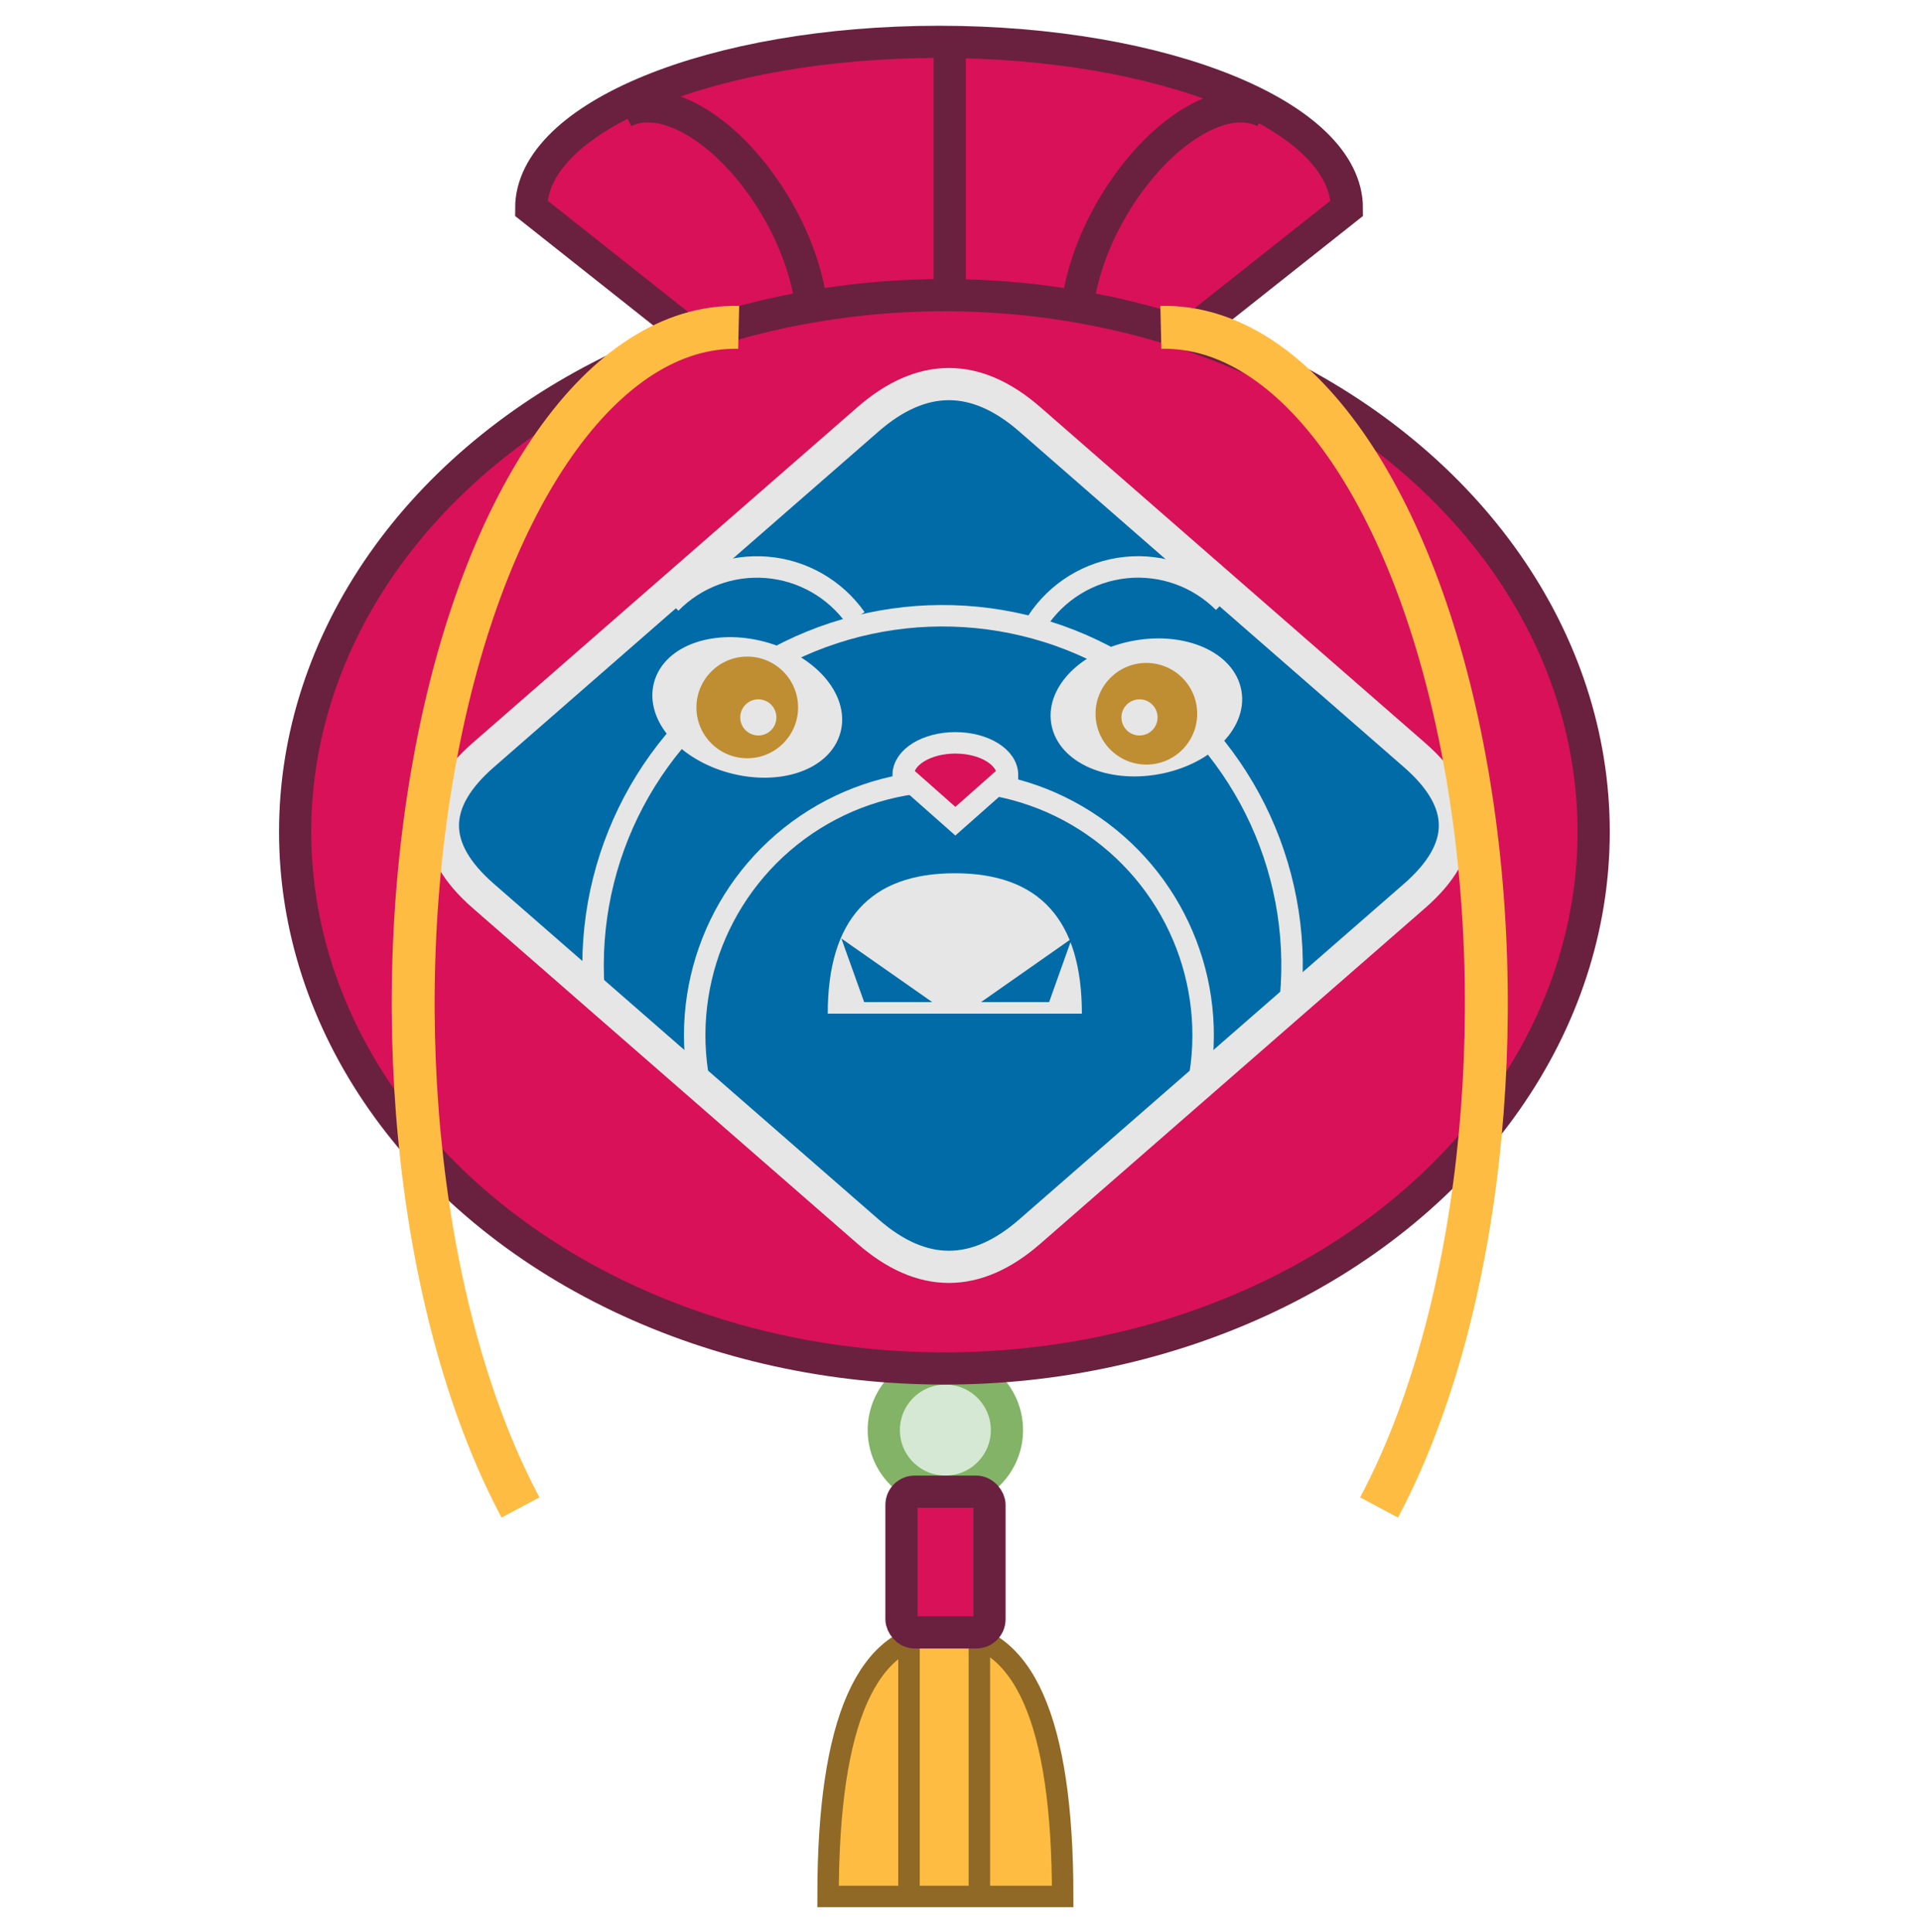 <?xml version="1.0" encoding="UTF-8"?>
<!DOCTYPE svg PUBLIC "-//W3C//DTD SVG 1.1//EN" "http://www.w3.org/Graphics/SVG/1.1/DTD/svg11.dtd">
<svg xmlns="http://www.w3.org/2000/svg" xmlns:xlink="http://www.w3.org/1999/xlink" version="1.1" width="179px" height="180px" viewBox="-0.5 -0.5 179 180" content="&lt;mxfile host=&quot;Electron&quot; modified=&quot;2021-06-03T13:39:54.836Z&quot; agent=&quot;5.0 (Windows NT 10.0; Win64; x64) AppleWebKit/537.36 (KHTML, like Gecko) draw.io/13.7.3 Chrome/85.0.418.98 Electron/10.1.2 Safari/537.36&quot; etag=&quot;-CCW_fjvHZvB6YfEMnUH&quot; version=&quot;13.7.3&quot; type=&quot;device&quot; pages=&quot;18&quot;&gt;&lt;diagram id=&quot;ZVTwjRDx55jMjAS5mzks&quot; name=&quot;道具-小鼠捣杵&quot;&gt;7ZhNW6MwEMc/TY/lgQQCHK3W1rd1XV1dvaWQQiyQLqS27KffUMBCEytqe9ODT5ikCZn/LzMTevA4Xo1SPA+vmE+iHtD9VQ+e9ABwERD/C0NeGhCsDEFK/dJkbAy39B+pjHplXVCfZK2BnLGI03nb6LEkIR5v2XCasmV72JRF7VXnOCCS4dbDkWx9oD4PS6sD7I19TGgQ1isbyC17YlwPrnaShdhny4YJDnvwOGWMl614dUyiwne1X4gbjdz76xm6jmfpzR/6Y/z3vF9OdvrGTy7O8jD/9Tx9OaNgHo6XPx/usr5hli/wgqNFtatJUL9+ShK+5+UsabnKATyvvZqyReKTYha9BwfLkHJyO8de0bsUGAlbyONIPBmimfGUzV69D4VlSqPomEUsFc8JS8jroC2jvMndDiIpJ6uG7tWuR4TFhKe5GFL1QlSJWlFt2Kh8Xm4YAXpFQtjg45VrXHEZvM698bNoVK5Wux1ejo/gIx2PwLP3eJvYT/lF3jdkkXHxqz3I/Hh5/3ADb07o3YTh0dUyvpx6ivUklcUs4piS9xXG2bw8u1O6KqgYbPgwJG17AOrrPyUaQYp9Kja7RUKTGDHB6emJi5CSkJ3O7QyIZVktQIAuA1Jj1+Sjtn0FD6Vc+rdcu+QCbblU5/lQcil3AL7l2iWXDttyObJcFpLlqm1fketo4J33R8FzcPZ0T/hvwBbWpA/k4xUS7O8l+qoX7BB+C39SUclc4gmJfrKMcsoS0TVhnLNYyFMPOIpoUHRwtp15QzwvJotXQVHcaROcUU8TpRYR4gzWNZ6uWUUzXzdtdAi6UsZx9eqmJdM2HAzRUE3bbq26Z3tH10zUjufI0CxTjhG6rggS+8j5yq0YMnaZUHR2OO6MDty1AehU3O2Lj/4aEJx61UXCNL7Oi/FhXkzD1qDT5gU6mm3JvEBTUwUqE2mO83VolNUulAtF5ucHDFXyghIydaBZFSK9h8whA0xfFWF25LOdHu4ODLA1tAWMbWiOKwEDHK12X5MXtIfEptRbPu4eo8mHYNFfaEYntdKfuVAeshaSIZGAcl17aOkfwmKnL7vnHdtsMQHr7NIAwlEkHGcP+UatRIdbRH2UsyXlXviZ231nAZBrIWgfUgAXtAWo99sQwFQIYB7qki+H0hlb7CV0K5fr8CWn88lTRe1adbBV5ZlvfdDZAmDgDMyB2f2i8eHADBHSINxiwNEcQ8LAFinfkEmAuvaJO6J43HwXXPc1Pq7C4X8=&lt;/diagram&gt;&lt;diagram id=&quot;FPxTlFXh_ivMNSYO5xsY&quot; name=&quot;道具-大鼠诅咒&quot;&gt;5Zhdc6IwFIZ/jZcyIeHLy/rVbu2unek6dvamEyVCXDBuiJX2128QUJHU4iy67ixeCG9iYs77cE6ggTphfMvx0v/KXBI0IHDjBuo2INR1x5FfifKWKpZhp4LHqZt12glP9J1kIsjUFXVJVOgoGAsEXRbFKVssyFQUNMw5Wxe7zVhQnHWJPVISnqY4KKtj6go/VR1o7/Q7Qj0/n1m3WmlLiPPO2UoiH7tsvSehXgN1OGMiPQvjDgmS4OVxEeP4kc94iHvebBLrnv7wApvpYP1TfpIt4RUHq2xREy//95wsRL2zwdJs2fLFWx5TzlYLlySDgAZqr30qyNMST5PWtaRIar4IA3mly9NIcPZzG3sklRkNgg4LGJfXC7Yg204HYsU15uEhXJB4z/RszbeEhUTwN9kla0VW5miGtG5b6fV6BwgEGQb+HhxbqHEGpbcdexdleZIFWh30u+ksHM79ux4Mvjc7z94Qtpki6KgWh5WToc8dToJJ5U30gCckeGQRFZQtZNOECcFC6U3e4SagXtIg2KHtPl4mg4WxlyQWbYIjOtVcvulXZkIJwD4oDYjafbPb7ivBOBrU6mC0TK1lFNlwQIkNHTmajsp46Pa58ChnAFgLHtFgfGOvolH7vo2+D+Ydw/8hquAhR5H5m3x+8+NomSb1GY2ThHHgvCEViYdL5SKqZIQDIBwbAMeuDsTJmcLQ9QINsnCUaciTQgGFs2UKUHJHPx8KZe6uFQWwOaqjAE5GAZqaXYTBKJcNR8GCUwMKowF4n48GHWz/emj6IzZpj4YKdzgWohYalPNV2BnURcPhNkE6PDOTTwkH2WJtjuQXbMeO1NNDycTReFavF05xIwGtcrEwFUSY5yLigqn7mEMf+fCxc+dyyATouhwyrnDvxZnA2RzNZL/zL9x6hlGszAhWM9bSNRP9ubf3YNicCtGlcLRsju04/kJuFPk4qiUZ95te61sTi671On5ev4u582JfMhlbZyvNR8NYnQULHrBglHdpqk1aDTe50psLbpuu3RsTFJ+noOp56pLelPfP/603BgR/zRvlCirkNMEpXnhBBXMqP14oXkftVcQWUNW9fv/c3hiWBoppDVotrdUqOZQXwn2HbKQZzskmycvd28xN2947YdT7DQ==&lt;/diagram&gt;&lt;diagram id=&quot;xi4885MflQFQudh4glEg&quot; name=&quot;道具-藤蔓纤维&quot;&gt;1Zdfd5owGMY/DZd6CIEELhG07cW2rm7H3lKJJCsSFuPAfvqFEkSErXWrddNzNHnykj/v7yEBAwbr8kpEOf3AY5IalhmXBgwNy/KQpX4rYVcLCGohESyuJdAKc/ZEtGhqdctisukESs5TyfKuuORZRpayo0VC8KIbtuJpd9Q8SkhPmC+jtK8uWCxprboWbvVrwhLajAyQV7esoyZYr2RDo5gXBxKcGjAQnMu6tC4Dkla5a/JC3ZuPoPz+EMqVSxd3GOR+MKo7m51yiV7Cjyjd6kU9JM3sBcnkH4/2+d6fozt0gwMQU5MW5NvTaOT1RtPLl7smp4Jvs5hUnZgGnBSUSTLPo2XVWigTKY3KdapqQBU3UvDHfe6hUlYsTQOecqHqGc/IPuhIfOUam/QQIUl5AF2v+YrwNZFip0J0K0SaqLY0wKiuF61BLFPngR6YY2/qSJsy2ffdZlkVdKJPSDpwelkXLHsbysXidh76wWb2CdlTZ/vlPp58HaGXKSu/51WRkjJKeNalOgQ9J4KpdBDRXnTbSkdGsJXS9dH+/nquPBK5pLryomEMCzq275pVMFeTYrJCi81BE/0ewAkusrsu8rwBF1l9FwHkjiH8eyMNcsX/OVfBZSRZNasQmkOcQzDB0H5XznCMj0ijPcAObHsANj7XltEnveRqKmc7F0D/GPqlteTz3+knw6Z+fDDHwDuyhyKPsD/xZkOesMPq+3oT4JM94FkdB1jNQ9ABfmDjMRo4NDx0rjPDujCQiR8EYHIRIDaCXSCu2QOC0diDfR7O2c5weGEeDvZDc3DTvMAN8g/wsN+dR8ryax17zGaGQ+cybGzLHZvQaz+oi8rp72Vvh0pV2zek57aD10w4/Qk=&lt;/diagram&gt;&lt;diagram id=&quot;U7KK7Hzq4XZYIWbvJ8ys&quot; name=&quot;道具-噗嘻墩布&quot;&gt;7ZlbU6s8FIZ/TS/LQMIpl7VHq/10W3WrNw6FAKmUUIi29td/odADJVtbLers2XTGIYs0Met511oJrcHmZN6NrcgfUAcHNSA78xps1QBAOuB/U8NrZtBhbvBi4mQmZWMYkgXOjXJufSYOTgodGaUBI1HRaNMwxDYr2Kw4prNiN5cGxVkjy8Mlw9C2grL1N3GYn1lNYGzsPUw8fzWzoqPsycRadc5XkviWQ2dbJtiuwWZMKcvuJvMmDlLfrf2i3Z/djAY3bdyevMz0Re/sdljPBusc8pV8CS9W8JwvauSt/vsYh+zDs03Dm9/qPRmf9jpjFz/OPXzby7+yPVu+fPa68mlMn0MHp4PINXgy8wnDw8iy06czLiJu89kk4C2F3yYspk9r30NucUkQNGlAY94OaYjXnXaMe65x5R4cMzzfgp6vuYvpBLP4lXfJn0I9X2MuacXQs/ZsIxAg5zLwt8SxFrWVi9Jbj73xMr/JHS12+uihF/bvx9Mru2tGTv/6/kobCRAnjNhPR6GMhncsmg3H/fFCY6jRvz5JnMMoK/tSXgGsASgvLyF/K7bzPAERb8aUWYzQkLfrqrajDz5SW9eaDUWohzd9ubceVE2VjIIi+CWpakkUigIkrSwLBUpA+7ww4kW/RfuLa1Xu/DL7M3nawRffysmLLYdwX++E5RYvES4FmVpLrxSXXoSlIUH4ljHBIwSvkJFaYuQ7R4lc4Wx61YrQl5dQEduhyv2ewqcbffDvZpcohtNPMfY1oUbe9PD+Kd7QChqBcjmaDUOQ4avSiPGXUAOoSmomKlJTzDI1UV0+AjVw5yVPs3N5Bvtqpz+9CMhEqyvlulzCxreFUXprW7HzPrci5PWWcpmAnzCz/VXjY3yXCTnJUKnpOG5Aol4+26HUq8KsQnUnOJVyqdUkQ1BqzSOQfnEafdq9GPxyp73B9AxcDl6MfersDwf9Q+BCBKXdAq3LklqO5AoRC5ciOEZZ1ZVp8L6gUqcSflI9t0Y4uKQJydmOKGN0whmtOjQC4qUPGN2tArkkJ3MvPbxLIyshtuRbgftok9gOykerz+746go8bIv+Jor9UwYwi5IyynrSwBfWc6XM1yWJX52elPIu88sEFZFMSFbMGqG3nE2WOK0THDobA0IQykBHmqKa/AZ8UGG6XNZXR241uQL+kC2XYt5XeeBQ6Wlg52wo2JSIjhvHkN75Im4uHlxkGgOEuuhmiNTWPqWKj0KiBL9fpawkyl66uWSeFqt3C9WKJShDMlATnZyIM47RMBrVQoJFSABJoITJFFSbqvIDPCKlvcPoB4WNahY3eesXals8VEH5P8Yp3ejcv8qDVnege9H4cmGe3g39uvkd+dMN6Mz2ed6UaFhP3zU/xtjF3Nk2FnIVvgctBekOZh5eShtWChOBnRxYfmMqOJehz6N0B8nthTqcdJrsKrYfBq/G6X+CnVwJJYuJlVWmw4IL/Dm4hGy2ChcEop3RarNVYaDtbI2AKQF569orDx7h/aWwWB0zDf61xQqaX1ashJD22Fr+g6Qa3wtJ+wfpfUiaXhUk3tz81Lt8tvV7OWz/Dw==&lt;/diagram&gt;&lt;diagram id=&quot;BfI3pXooLXlOZRIvWksd&quot; name=&quot;道具-聚鼠小盆&quot;&gt;7Zxtd6I4FMc/jS/l5AmSvKytbXf2THe6tp2debOHaqpsURyko/bTbxBQQlCjBbWndc4ZScAE7v+Xm9wktIHPh7Or0B0PvgY94TcQ6M0a+KKBEHeQ/D/OmCcZDk4z+qHXS7LgKqPjvYo0E6S5L15PTJQLoyDwI2+sZnaD0Uh0IyXPDcNgql72FPhqrWO3L7SMTtf19dzvXi8aJLkM0VX+tfD6g6xm6PDkzNDNLk6fZDJwe8E0l4XbDXweBkGUHA1n58KPbZfZ5dt/07P+j5+Xw8HT4GbywJ9nnedmUtjlLj9JH+G367+kD/XYz+4+FKNo79omr60/7kL2cG7f+/2HrzeP0a+79Cf52tLHj+aZTcPgZdQTcSGggVvTgReJztjtxmenEiKZN4iGvkxBeTiJwuB5aXssc5483z8P/CCU6VEwEsuLCpmGz5iZR4SRmOVET5/5SgRDEYVzeUl6FjvAspMfpVBDSpL0dIUIAikIgxweS6zdFMv+svSVneVBaupys3utyf29/709u7gd0r+up9PbL49NWzO7L6pRubQ6Z7vKkvdxfCird31f+EE/dIdSlrEIPfnMIiye+7Y6sQ2KJ28mMmcRp1dELZDJWlqM1+RZRN1BltBgCoPIjbxgJJNNvrgkKRXFxz0vlD4lOTsJXuIfKfQ1EKaXZ4yfaQjKMwTb3EalHG5U0JxDjgocYrzMyZFIsA6iXReH9OOC4Xvj6+VtnAokhNMCIrqrIqAeQO7wObj/9/Lme4j/vHXPvF/3r7Oy3ijozSvxVKX1oe1AylLkcEJsp2t/mtYLvw4V3SIbzWnuNRhQgEAUaEBAWkIEr4sIXKKQ48taW4+hPOpHS2uUOJHAwClU4gQWPqCKdl2NjMSmFlK9P2LMorr7hyzrE/JqQlxXD8A0OUM3qqR9P4zavAXI8+iet7vtR3ce4S9NqPc4r1591SG+3Z/0JXBj/RY2335R+WVI4z5m5a6ihlIiSAEHjo08PakAhPJH00nQXe+odxZHaatR+8ahv9bOnBZBOG6B0srh/J+0IS8SP+KERD9NXszyJy/m+VRugLHINNQuYyFyw77Y1GungoqeEmvqSuaUsjf0yaHwpVf6rUaoZfKlNXwLPPkcS1AQsBDFnCIHJN/FYMaCLP8PqxXI8U7YFWmZ+eazWzVNZHH1o1aTGFWrZkHi0mRvgNOgHVcG5448nQgnBFqUAYYgh8m3igmrBpPNtZCDQoEMJi8+OBTNglwoa0gVY7GtngODoUctn2AUBEMqB46FOUfM4YzacZRB9uOAIAsjRh0K0eLbtneqpm4uTKLLj80FUsNNG+7HQaGYbDBxKJ3LYtRPnXfox8F+sm8u9dAUkE8K3jg82JeDbeUemgR9uaU+EsTMixaRrQUgTtNJcOtQJ02vots4Mc8l3hjbngpXtqo3phbDudiR2vtypRbLDouRwTJaDTMkFqdYnSVx2AGmSU4EJVKU3IrXbx3GgE0B2XN4wrlFQJ7HYh3weFMdyGBNzngJxJ2Mk20Wi5W2vSfX0UZUC9Ps+/aJ5rPpjmwBGEuNAMYAU8qK8gEAKeLAtpHNiD7HXjLBbq/n8k2zqshkVvVjq4lkk2YOsLmDuFQVUq01IpyX81B6zq7+7ridQf/pqtn6SUHzZ+eWGa1PvvsuIFvlOJUugKlExO4b5DoBtF8nYBNiFXoXxJk6zV3b/EQpXIcMWz/hytyLUwdcJIZr/RDjyKAdZ6nvY4NW9GI4XnHLD2X3nHq3CdfLBblPbbF2KVqHXKj7RCvzYbAWtEi2F/HgaJVaXV/uGwYjXbGq9o4YTBrtsnUku/u37xzBhcn1bJbuWDtHDIYtuxhq3aZJc0MdbQuNge/bO9YzcIxylNG2wcZIsBDdXV5ecMcxd3x4jTano4FBgJZtRpxMvYVhdn+nIbfRkNjrxSqTRhMg/tQhQDbVZWHlgxTfwWU/kRuFMqZ5ksx+ynsRqCbxDKa+juNyaWGzHoDHdbkGA/hdDPX2XY3HMoTJcPN9u1y2RpvT0QDqA7Nj+Nx1nnW9ZpUr8B59LjToMY/jdOPdQmoAAqlurMOiXvFYd2n89+d5ocn2ivfteuHpD3ehQZT6nse7O0hw4s639EUivQ1Jc2qWqeo14LL49ERf3cq/sjkVk0gnqbq3uciuiJHCttble+LKC+U6RvW9xaX34UFJF1QVRwadoErCNoezAyi1vau7rifeMD4hKgW2o1EAQRkGZGcKZHL1pyeS+dTV3+/A7f8B&lt;/diagram&gt;&lt;diagram id=&quot;NZoIgMJqBViXAQCE6AT4&quot; name=&quot;道具-续续鼠晷&quot;&gt;1ZpRc6I6FMc/jY9lSAIEHrW13buzd7d33dmduS87ESKmBeNErLqf/iYKCCSrYKXd25eaQyAm/x8n55w4QLfp9kGQ5fxvHtFkAO1oO0B3AwgB8H35T1l2B4vn4IMhFizKOx0NE/aL5kY7t65ZRFe1jhnnScaWdWPIFwsaZjUbEYJv6t1mPKmPuiQx1QyTkCS69QeLsvnB6kN8tH+gLJ4XIwMvOFxJSdE5n8lqTiK+qZjQeIBuBefZ4VO6vaWJWrxiXSL6D3kafvSYePzqjhCdrPC/N4eH3Xe5JZ/CC0nW+aSmcfHtBV1kF48GJ2Fsx5NnzIc/veBLnN19/JTfUh0tn362K9ZU8PUiouoh9gCNNnOW0cmShOrqRlIkbfMsTWQLyI+rTPDncu2RtMxYktzyhAvZXvAFLTs1jC3nWCwPFRndVkTP5/xAeUozsZNd8qvIy+eYIw2wd2hvjoBAO8dgXoGjhJrkUMbls4+rLD/kC21e9Ofog+DeQ7wNXsbRw2Yofg75DdIlztKraGwczjmvcUVBk8DyZViqJlvx2/WUytUeTUn4HO/R+LLOEqYk3N8uuwwX8f65gRU40HeR57oAoQB4Rj5iQSIm53ySkYGUMfBG3rgBlLTfD+/RPTICdHLx2wPkuzWAkG1rAIECsipAxX1X5wfoAFEikv4Igv55hORjpJenl7gIwTOSMb5QzNhdtPfvAzxy22sPOovvAFgTH9pYEx8ZnEdhu7r2xVb2p0kxBmN3POxVCtttSIHeVwrDTs2jHezvNSxY7En733jiChKO2wUJgqfTEHdAojMRMGgQEVgu0KAIkIWQzgWAV9jfcUSfnDD4/C0d+2gd8N1f38eGoEqB0SMXOol/MhcnXMXJ5ezgtHGDC/jWXLBQhCj++p3DH35MP6NJ9vR4g3SdEs6X6CpkmEds4TGK4G61TsclJEsqmJw0VZLl6DweTecY+l1weEwldNKgASmyWh6yxBnbqtvOJxNV7PRlPa1KF79jFalmgRjwLVcPDTxsecAQGeKeCDNEB4qw6+xJ5hGD9oRx8d6AGfhp6d00FF/NXalVR+7s45/TkkHXe0MGzU6uRx/n9bb7wfZ8NPY4CqhLSS/cdHdXDrLcRuyMPMuUyfhWUQGsouL2VQgBeqQ0E3Ly/ZVC3POsqIVlIUk+kSlNHvmK5TJPeZbxVOpUdBgmLFYXMt6EKPd36TZWZVZrSlYstJY7QVL17UbRVva6s9VrqRpw34Aq1Ip2IH+GSiSUGfvn8jQIwEmsXpszXxB+2ZbTrJl4VhBovDnYwobtEfaWsenbIyVC9Mcb7M83vSpb75yadd6r3GLqhcdxoO5u3jRbbxGo/C8KJ92lAI00GfnvK4UhZgxpR7dvv7AVmxbCXfBqohZHHx15qKh6iM/OHoio+vX+r32g0RKTco3bu223flBSbvvVOjcuE+mawz7m19eHRdfp15wuevTZLaopZUYzmz2SWAq/P87kLTKXS8orAO3rK4fTVhk2IAwCD3rA86VqCNbyHqPvwXdO4DbzH+V7bB8FTgeoLogFAquepQAsowPdAQHDAQqwr5CjmCein4k9sS0j3bB6tQ+CLcLRdzya6+ip2kLkdIUIgYZngnrlH0JsIUOaG/RVzAMttOu/6NqmIFYGe1ou2ptiTlFYLRXTD91dc10CO50Fk83jDzP21yo/b0Hj/wA=&lt;/diagram&gt;&lt;diagram id=&quot;fLGbaGthJ6O0GCj7AeWm&quot; name=&quot;道具-丐鼠葫芦&quot;&gt;7Vrbdps4FP0aP4aFLgh4TJykaePMZCbTadOXWRhkmxYjV8ixna8fYcAgpDg4NUnnQh4Ch2MJae9zhQEaztfveLCY3bCIJgNoR+sBOh9ACIDnyX+5ZFNICHYLwZTHUalUC+7iR1oK7VK6jCOaKYqCsUTEC1UYsjSloVBkAedspapNWKLOugimVBPchUGiSz/FkZgVUg+6tfyKxtNZNTMgfnFnHlTK5UqyWRCxVUOELgZoyBkTxdl8PaRJvnnVvtxlw6nwxaf16cX7kXOf/J58H54Ug10e8pNyCQ9BsiwXNZ6WjyQ21Tqr5XCaihdPn/5y+QVdb/5yvsDFaOPwz98/8PInzem1yTlbphHNB7EH6Gw1iwW9WwRhfnclaSVlMzFP5BWQp5ng7NsODCQlkzhJhixhXF6nLKU7pZaw4xqr/aJc0HWDBeWa31E2p4JvpEp5FznlGkuOA5cU16uaMdAueTFrsGXH8qBk6XQ3dr3L8qTcaPOmf4yv0sTzHs+H/IafTB7uSRaeIG3TsyA+GYv5UXA2Ton7x5mlooJ0AFFxaGDLO2R7tJgh5Rd2/mdkwt5d7MwE7ACFCTuAG0yoRAoRjsCD69EDChYj+nByK+4/3Pt/OB+vDaB8Y8ujcMA4nXMIB8BLOBDwsAwSCOiUmGwPHfjJJPRRaKKKZxMMLoyU2Luh3SmBsYW8Fis83T8gi0CdGJXsR4hxyk6T4fl0OotG6Prm/nuS0LnBQcjw+e0ozDDO18E7yAC5yE+FpAF9ZPlwZwvKY7lgypvy21r4HIEm8ZpWWYWZUJyJQMQslZcnwMudQ1aoQ3t7t8nWmnzA7Zl8e0HrTj7oq8wjOvMcpNMOEcvpySPp6cCYRZt+8hHjA+jpkDa5HEXml/QIMap/h2QfzAkbqZzwgQUMUQpYrqMzw8eW3xMz4H8dGKSmkdIKdWMFOiSV7EcAWY5+vXz/9bfsLBHjc/Ipufl6temSuf9rfLaxYHiKG/0xoJU+Gtw1NtQRPbpronGAM4l4b3kC0CfUvUAanealfQ3Uk5aPpSRc8ocdHdqQeiENc0jlQvjmsxTalge9SnC/FbiAVILzHCl7d7VpXjUovhVqHuSCOENn2J0/5VaIgE/pvrSgJAmNlFaGzrKmHzEUIZWM00Ra14PaADERq5zhlsVyGTWJiduKL0gdImNLHtLyV01+tAZyWmW1jFzqQMXGaANJbgSbhtoiV8iefmAHtObx7P3PZbf0oaIvT4onqI1uh8HLfXGX4FibRRQHc5ZGz1nG0wyVY13G+ROWTA64aJncVtbQUazsMIL/LMTFLVxfSlzsPjPQE8R9AVfMPtTVyLKiaX8+Gx2QKCSMLUbxPBbP5wFqHFfZKzE8i2JOwzINWNFM1GkAgGrg15tE5gCPAILksns9ttvoAyK86hwRhlqEr9I+JcIfoUFkxq5DOfQDLRsVCEcPi28HhKMCgXQgsMHX4L5w6ODg89XFYZCMgjFNblkWl+QfMyHYXO5WpXCaxNP8hmBtcEornK+n+esaaxxkcWhJgHZOPp1uZ7MtABHwAfY9H+elj+8WUaFWcDBBHnE930Ge54LnLNbYqN2TUR8LZ+i1cMZVrqx053Wkj9GTNUPdoRf2ylATG9sQIMfF0tPYRIPaxq6LICDElboO7AD1RBbqV8rd14WdoJ8O9g6VzavC7kLXIxD4cm98YLu4jboLgQdcX+IuM2LiuF1QV9345fZ4IwZgtZZGRG9yQc/Y4wJH6HAZk/gOr0f6YkDEt3rG4Btki+LV+bbz8ibRGLsWbAVkW+9+AcfCBouFPcH1hgZ7EFzNdhiy3wQ/gFvuFhnc7SvDp1dBPz18wGmFzvz8z0FRYb8+qq7fQvU1MTUuQjfJLIj1DThWZeu9IYVYusxL2u2nVMTyUJfw2+MHEnvhOMDRQ4VSwNPLLmjocMMjhGSzVXRprHV962Qw7X88YISogLmu7gMMHgD0VSgD/cuF/wFTGhuoBZj+DulIgMnL+vPFonlZfwSKLv4G&lt;/diagram&gt;&lt;diagram id=&quot;6AFkYnxPITRr4FKOa74x&quot; name=&quot;道具-银鲛电视&quot;&gt;7Zpbd9o4EIB/DY/xsSRfH4FA0rPpNqdpm21femR8QRvbIrZYYH/9ymCDbSnEtFbgbGsegkfCiuabGc1IHqBxsr7J8GL+nvpBPIC6vx6g6wGEADgO/1NINjuJZdg7QZQRv+x0EDyQf4NSqJfSJfGDvNGRURozsmgKZzRNgxlryHCW0VWzW0jj5qgLHAWC4GGGY1H6SHw230kdaB/ktwGJ5tXIwHJ3LQmuOpczyefYp6uaCE0GaJxRynbfkvU4iAvlVXph3/L35s33RxotPvw1/Bp/XYLh1e5h01N+Uk7hHxwvy0l5UfXfZ0HKfni0Ryu6Wq3SL6a//hDr3nM4+zMpf1IfrZw+21Q6zegy9YPiIfoAjVZzwoKHBZ4VrStuRVw2Z0nM7wD/mrOMPu11j7gkJHE8pjHN+H1K02DfqSXsOMdKPUHGgnUNejnnm4AmAcs2vEvZiqxyjqVJA9va3a8OBgL10gzmNePYGzUujTLaP/ugZf6lVLRc6Q931zAgJhl+juPPX1zr7ulpJFG6R/1NL5Cl44kmdQQy+BHIOJuVwcBqIR9AFIa2ZxpSxEfV0x2x3UQMkSkgBq4uIgZIFWKoXOVvr2SnoWRkSZRsGxIlW4p0jAQd58tMoReJ4/XJFDbcyH0pTArYfdPyumNHJ2N3YNO3DChiB7YEeyXsnbv5OodifoSnBXfYC+J7mhNGaMqbPMoYTbi6qg7DmERFA6NtOHO8KB6WrKMiVdI8nJOZ5tN0yec32mZMAGiooNaELlJtITMQxo4n8OUt1vZSChO0YAIJTMlauBf2DtNS7lQnudHBA6GpEIQJWiuWxKsqNm/jVLaYk7BUXTB1XsfOn8LLhuB15Dhf7GqJkKwLMzmfQ9qn20FzUYWSRRVaoh1AVWuq+5uLjAvSnfNyAScVaifHSXBUyy0uE6v4qNQ+dFteIZZskkQTmqqUr7aAumzlo6o2Vq98ltyRqbm6/XjzLfc+fcJXLJpKiuV81k+WLx2uA2p1AbCzFVybk+lUl++aHFNi90zRbWWKpiRT1GUltd5DSS2dg1hSZ5ipM4QO1Z6yKiPb9nvNWjLKcDniFXAKawhpympWsrteSoEF62zZ2HA4moym3W0MnmpjBmolwa5kZ87QTNHIkKpgY5zT+7kJ+CQ4EDy2W/rmrIDRZOXoIisoWRagIlIdNgF+UVKGezZS8uxJdKoNSf8mmPYSvJ/v4bvphI6/P16bxjNgfyQfYRfrYBnBaRR3MI9j1oDacdgUkZu2bbq6bHlHwOD5Vvdkbq/K7tbg6lrLHnRbQ9A9XGJlY0vWdahrfURdKS0gLu1vhAteGi6INLd+NaMusJEmbhBYElx9HGxIWXVAVSU1NAzvccQVuD3rLZTYI7otoQsihxzUROVCAVS1yVcHZRiKQHVIZfbZJ06XOH6XLrZ72z/JKOSL7m3ZekF8jKpA3fMRl0VZ3DOUBb0OOzpqMhixIuAEpttLUmkacGjL85W+yOitMkA3JEEOSMoAoIxNh10AJc5TC3DowgIcf75mNH0IFidgYs1mSjZGka1VB4n90xJDXYLzJ3XZJThb8SE5+H/BJl58q+a4Crubg9M6uQDiNmF1Yt585UKVFXQ4SfzfQ4Gtd51cdGYo4rGiAOVn841TNF+Lr0B+vtsbCaQZVjvj0GTHe5KFrY9aXD6RDueuZ+Ih381W5BhQFx2jJxD89vCW6Lat9q4tmvwH&lt;/diagram&gt;&lt;diagram id=&quot;AFiDi_AnGAXTSSxH6Z38&quot; name=&quot;道具-无鼠机鼠柄&quot;&gt;5ZtbV6M6FMc/TR9lkQsQHk/rbWa8HT2zXM7LrBTSlhFIV4pjnU9/goW2kIwGLWCX9kEIKZj8/ntn7x0coFGyPBF0PjvnIYsH0A6XA3Q4gBAAQuSvvOVp1eJib9UwFVFYdNo03ER/WNFoF60PUcgWlY4Z53EWzauNAU9TFmSVNioEf6x2m/C4+tQ5nTKl4Sagsdp6G4XZbNVKoLdpP2XRdFY+Gbj+6kpCy87FSBYzGvLHrSZ0NEAjwXm2OkqWIxbnk1fOS3g3mdvJ/ZScX0WXs+9Px87w5mB1s+MmXymG8JvGD8WgxtPyrxcszd78tOHX+MfN7z/BBT3PLtm5cL7Yy+Ir208rhp89lXMq+EMasvwm9gANH2dRxm7mNMivPkoVybZZlsTyDMjDRSb4/XrukWyZRHE84jEX8jzlKVt3qjUajrGcHiYyttyCXoz5hPGEZeJJdimuIrcYYyFp4Lmr88eNQKBdyGC2JY61qGkhyun63ptZlgfFROsn/b+UXX89HA9PgsvDq3l4TW+/fDtAKuIs2Qlj7ePw64yl2uf5YUBF+DrkjSL0yAXPaBbxVJ4eAN/J+6w8BcTymIqgcBygro8BRLY9Hk98rR5enEtjPTgAWcSpSAJ6sgkrqsBAFQWw2xKF1ysl9zVKcTQ/LW7VNTFUWmxPuEbhqXBifA3QhbgYDW+Ti/N/e8bV0KiOj44wts09764sDauWBnXokMb9toeO7Kul9YMRecSIIenSW2qiJB4+tbeGOk3iJPCWOGkjA8d+v5NtHiaRmpPFtoIYlKHUNmPfbQmxr0w5o6I9wkCNynaJGKpMJ07+UcxZXnGff/Jv8DTbal/9mKvAb6oC7OKKCoCvBsuOqgHcmpkbxK7yNjK9ZK8DoYv5KuecRMsc4ot+e1941ZIbglSrRRrHjFpaW1W/HORD3oXVap8Hu9aHjrpGOX/RgeLVJ06Itfp4cXbN9eF4tbXbV/WhW7hJSwYNVYEIuht96J/n9uVANLgnwBmPtQ7EBzLJOTR3FLC5ElBtfS8RV8ogqhJgW64dGoRUn4NMPb3tnYxBJJQPLwpofEbHLL7ii6jIb8Y8y3gip6vs8E8cTfMLGa+HR0WKlSyneS3aGtNFFFiheO7XKKMimni5V6C4BrSU+naxQgMUu1YZ7+yeqVqvSOjivkXHu7dZ9jrVek+WvZ7vBmm2b5VhWSkc4ls2VLSjq5aU6/zuhaOmYV1yfK3QpWWkAB0Ojxvkzs3Z5ZUuG1TZ+dDyzNAhywEt0UPq/o70szuxevTr2/XP7/Qs+HF3e3efRmenLDDZTspERNNpbLCoNxAKAPhNeVlNKev+hkpZT6/52kCqCTb0XMtRc2ykydlwW2sDMljvW6G2lTx9bGjSvP06N69/bmoupXDrOvlF5tyO3PzTJjdUh4bV7NfRBGJOaxu/H7Bc8aGIYVjdL0K2ZqNBQwy1RqzzAuS+Eatlr/0T67yusG/ESK0miNV6Q6deEajE5jSL24tSe6s8qZrRZyxNQ5r1DJqLwK9tzDtqjaKsGFbMtq3dPtBboVZTApgwpttol1eI43kQtEoGVbd0kK0GLZ2WA4HBqy5dmcs2gb+9HNEeGQJ6I6P1YwZ5W2cmU1v53lY1ewOTetlFl5R16sea1D0FXyzel1GDTXnMtqCbfzy5UgNEbEIcHVezd4q6cXU2surLkGpSZZpbwbeDgpnWpPpdhcxCxD6ROTZRkKmRA9B4wV28Ta1F1uvytAfIsF/bjnLVunSnwAw85KcGJm2sCoxoXsXrEpjBFtDnBgarIXuLFiZPN/+D9Hxt6z+50NH/&lt;/diagram&gt;&lt;diagram id=&quot;9OB2xqdmPkg3x3vweQ7y&quot; name=&quot;道具-一条肉骨头&quot;&gt;7Z1dd9o4EIZ/TS7hWJJt2ZeBhKbdtJvd9CR7emewATcGU2MC9NevDDYgS4BMLNkUyEVBiA/reSXNjGboDWqPFp8iZzL8GrpecAM1d3GD7m4gBMCyyD9Jy3LdYup43TCIfDfttG149n97aaOWts5815tSHeMwDGJ/Qjf2wvHY68VUmxNF4Zzu1g8D+lMnzsBjGp57TsC2vvpuPFy3WhBv2x88fzDMPhmY9vqZkZN1Tq9kOnTccL7ThO5vUDsKw3h9b7Roe0EyeNm4tNxP9tL4r2s/x68/frm3ug/mjfWbdYq8ZHMJkTeOT37rt/vlPH7AP1rW1/bgn87U/fLcSl+ivTvBLB2v9FrjZTaAUTgbu17yJtoNas2Hfuw9T5xe8uycSIa0DeNRQB4BcncaR+HbZqARaen7QdAOgzAij8fh2Nt0yjUKXmM6Fu9eFHuLHcLpNX/ywpEXR0vSJX0Wmek1pvoF2Fw/nm/VALWU+XBHCRsFO6kCB5v33o4yuZMONH/QH437cPJoPbx8A8vvf/fhr/H4e8MymFGPHT8ohTL/A83jmHcgJoPrkxn06HS94Cmc+rEfjslz3TCOwxHp4AT+IGnokW/qEYatIOnZcnpvg5VaMrQ3EPVXt503vU1fG4cTrl42syxRm+tMhxvpkWcmyZcdLQbJUtX0wylu+mTdmDZ7QTgj3VpbrSbXQbq5PvmKOaX1A3/yknZJ7j9k93eUSr65azuerTNyJc9gZLT1e65mD/MWFq2eLbKpaBECjGhtjdUsKkGy/3aDl7++NBadWXxnPyycn59HT5x1YugW0qv27k/9bia2wxrmfgNwXMLkXciu4h1fpWiZMHzN1e3oapao20j+kvZwKzPSvr5xFXJweMUFArWjAjE4AjFkCQRe8eziMavDc/tvx9XenJdvdy3X6nx+f0W3cUNgA7gkPLnZAyxULR58xXNg9qjE4+NobPrdHryfPz26rduXuAE5u183dJfS9r9Fy5//bjxEd+/fX93Zaxz/XC6KWepA1FKXIwwn6qWOILK5Ojk4ygWsJETpBAKd0YkOWZ0AabugwDKbWbExIeL9DpO3a028yCdfIDGlt+1P28ZjLPv+wstc7w8uAXuIRmHspF5AA1grazz9OI3VR8dI/mSCR/pR8CZngchcv9K5C6zfNedecIYf0cOOh6VMA5k/dEQDpqw93BbXQCjAtnyWO8xsrdC2XhIxAzShQdvF0G5ig+GW9aI2dyyJGxDYWWsDrlEXcgBb1WJjqY2cN2kmGV85AjGJE2yyj6zL3NDq1hwzNK5KDg5wgRXZPLorGybHHJO1IgOBoMQF80E6u2Oq5YOK8Pnw6cPJfKQB0XMmjMUC0TkmDJQGpMwwkTOdrM/zVlbqno3xfFhBm2alQYZVFuSjIvJAFqsyY0Z/GCus5ViBJmtkqqVllUjrvOEgGg6w2YmUHcFTaCxZaAQctwtBQ7yxnH/GMRG4cJAkOFDAObvUVS43kRDSql7lYJmHtH8YLRPn51YNeLEO0twbs0NQkhPNTY5gc2EYyRzNR+Hnluw6BrnUka4z9XtN4netZOBE8e14sPo0rQl0bENk2gDb2NQ0mCjFG7vbDgbUTB1i27aBTXri4sq0HAvg5KP3JKgwMaN+H2u2Ka7ODVdxeQL6KAVwXBGDF96BH5cmVxYCm/JVFpksdrOY5EnEhPWSiEjg9qqRXY3sP5MpbRmhNYIQ5+ReqUYELJKrRngaqWRNqV4vrEV0ugV75CRoM+ws0X2Zq7lz9o50s8DMmQU2mzyNWDxlBCj5eAQixheMB+l2tXh0Bs+IvECpPyESF5W14rvRqt+x9VpMPu3VbZ+funMmrPGcZXbQDxMrcBZMu7EwG1+qnoIjOqtZxlkw/yoEoqsXwPywiVcaf/rQCgFO/oZq/mWGcAvHnYTMrMJbRGm4cmchJpu3gTi4yqgk4V5CrSK6m/lWhKFEVrkzRoNNoMgMVOqAXpY1XKt4br1ZIY2NhqhlVabnonQN3J8tLGteYVwtK4N1Y/qzQGYBKGuYM+JISjcntJWhF8CyuaY8lk1pt0Ob9eKxaMx6NUDjRAVg1lg+MIHxq2GBzokorcIzrJGdzmfIABsnkFWxwwcmcKx00cBALgtD5+RqKgV2nhWKyoCZdO5mFteuDNd5Viwqw2XnzvrZHUwtLoEASV2rB5Uxg7nfXGDjWtKKCfnQClQU1bSqTKR6DCVQT6smLAl8Lg1bZ8+gZBUTci/AFIiQ1Jz7R6oJWT0UD2ueYBDRGrDZBVtWMSFfAwKRl9oUpa2RiRellWbD0swAZN16WSVpfGgCIZjaQGvolUCzcyX7bNRMLbJCJUi1KRFT53bQkbMs70JBxRgfl0Ac5pJxNfI/bKNz/ESlwATiMHUo8avKybDZ0zhZFX98Pudf8VfVWsixNmQl7/PRnX8BoLpwDB2eNjhZbErRnV01YFWTjJMPKqs4kE/q7IoDFZ755H4RBLF7maxaQe4l4DplltQdXnY2uzlP4KQFqVwScZ1STWoOLzfvdHVVhHx0AmGPa41Flk2ubieFtM3DiERpYQUWCLRcRcIr6FNnJNOuKe/XgZQqRiDWc1UMr3RLnRWR+5l6ACou38LXavISyv0UZiHlrFCdtULV6kdhFlJ59WXKeG2yLjPvnOM0sLSkBS+xwiSkM6TVyKXR6pyApUpaF1ektcJ7amVecd6YThHkBDlV12VhgejZJSBXksFCB04BZE/+VOO3Kg3IlVGWp2ytzuXPWxUX6Vl1isadVPilLsxC77IWO+2UlhZZAsG4Kzlq9hxwXtWiK/PHLSqp4FOGLhd3sKXV85GH2//gc/Xczn+Tiu7/Bw==&lt;/diagram&gt;&lt;diagram id=&quot;2fRRlT8yMimcig0zOqj4&quot; name=&quot;道具-鼢鼠蹲鸱&quot;&gt;7Vxdd6o4FP01PsoiCZ+Pvda2M7ftvV2daTt9cUUJyioSB/Grv/4GARWS0VBB7J3Sh+IhhHL2zsk5O7Et1Bkvr0M8Gd1Rh/gtqDrLFrpsQQhUQ2O/YssqsRiamRiGoeekjbaGR++dZHem1pnnkGmuYUSpH3mTvHFAg4AMopwNhyFd5Ju51M8/dYKHhDM8DrDPW589JxolVguaW/sN8Yaj7MnAsJMrY5w1Tt9kOsIOXeyYULeFOiGlUXI2XnaIHzsv8wtyf2i9v/yfUff97+fn+1G3C6ftpLOrMrdsXiEkQfThrv+9eX28fnkb/rh/vLUfBlHv9u0qvUWdY3+W+it912iVOTCks8AhcSdqC31bjLyIPE7wIL66YJRhtlE09tknwE6nUUjfNo5GzOJ6vt+hPg3Z54AGZNOoYJR8x9QXcxJGZLmDcPrO14SOSRSuWJP0KjLTV0r5CyxDyUyLLSGAnfJ8tEuGzIhTEg433W8dzU5SX4v9/gIG9xgM222nRx/u+g+rQfQg8HufOqtKcLb/0cKnuYtejPkfoz/R4PLpdSGDM+uFjUlyGOMtIQ4j3oKoo11o33QhwntdI42wBrUcwtC0OXgtm0fXUo8HV+hsVGZQgWMHVSMuNlTOxbbKu9isy8XGYRezcD2JT9mEhlfHszqkEY48GrCPbTuOhC4Noh0MkoPHpmvEP1zUY1eM9VEnahpS8sEPqrZiAQ46HfLQQUtBVk3omRx6Yzx9qy/6WfJsicGpnirSw3Wvu0oAbygAFZBXN6Yd5DVdMXUefLuucWufGHlQKsGpNBYPQ+x4ZBsjyiU/e71XIm4bhbjNZz6WIUp8asIfSMyNlSUiQlfj6SQpM1xvGd977OD8ACZ6HhOLn0vjHNUSTKd1BWSgcbAsSFDjsNQP02BCvSAiYXfOnj5NMY697LHa7hb3if+TTr00zPZpFNFxDHlWo8Vh18HT0aZwwb43jJsOSNxrnkhZtxdpm4hOkr7WU8J4OYxLY4X4jDhh3E7xAmc2iGg43Zz10AFC6jzVXJe4tisbKtgNFjIuLVOemxtYP05OXZBLC5hZGzElEr0vovw3UVwWSp/Sx5yMNAiYjZIG8tHsizTnTppNztlUpOFTU7Iitc6CmTZZSTLE5TUHZRq5+rWzPiqZjcqnSpkWm3FE4zmiIZ4jma36yAK/EDswqgsFh8arDadFTCLTZGEXB0O/gopjp/JfF/44HKQrImYJ/LIKpAn89MKIQ/xUDgVCHzQUwzweQtpZvH+/DWb38HX17e7NWDx9f29DiRywGghhzRCWq/arQE9vHj1e7GPzao/lQGXmVXXuTb1+hvb+uVb8Z0hogPVFbiENCpwhroV0TUiP/Y6VpwcqaIIaX9xBQcpVRc4lfAXUWAIESwp0BazU9VEvVoWhrGscVlmZlVPu6hrHqLHU50isrtZHrVhpxmGsBGEXVKCyi7GqUmX9rMEuE0vPJthJqBJnOYBOEOyswvJy48FOomo4S6xOEOxscGbBTpRflkouSyWSEqP4oI4oVgR3VxkL4mAfT72BwkqRNQ1wGF0kxc6lqsQRlwTO1mCqEOgmgMCwAVKBJiMslFMOJbmFSlMLFail8dRCAmqhuqglUXh+Yf1BrM2iUNQw1nwpMpp5lYQRsS7Fc4vgsL6wJVH+Htr5IORpso7i9CjruZxA1tYEixZm3wXYqkL72ji4RPgpZCGAV5tF6olWFyX5FYmmMUsgY3nPTStZ99pdKjonKK3i7ierWSgF+5AmeFHfcAe86nayqcsJ1+0qnoh2Iwew1JK82g/KxwVWw1Y0fledUGO1FL2ucgVIRPchw0OguZZzzOZrGjivxcpvDdCg1DQPK1gPEr9alZKjiOIiPp4qC9vw4DChD/m/tkBY9wbAT+L/bDxwo0FUO9eHRpWa1CdGY5n3/ZmAU6UI9fnBgecFjoQ2UMlGZlgeAslF54pwyWfa/HYPKPpiXW3Tu0TN1FAmZOXFLSTIG0+aCUG+JPmNwov83ommMqFKd/9VXGwdX1rJ+/884nnm/P/7aDjLTAj+1kVDaXDOKxOS2W3/KTOh0ricKBNiH7f/dGJ9bedfd6DuLw==&lt;/diagram&gt;&lt;diagram id=&quot;SUkehGJH4CZqHPMWuLUM&quot; name=&quot;道具-来去之鹊&quot;&gt;5ZrbcuI4EIafhktUOvl0ueTEnHYy5Syb2puUwQaUGMtjiwD79CuDDbYlwEzsTKqWCwraRqD+/m61WvTI1WJ9l3jx/Bv3g7CHob/ukesexo6J5XNm2OwMJskNs4T5OxM6GFz2b5AbYW5dMj9IKzcKzkPB4qpxwqMomIiKzUsSvqreNuVh9VtjbxYoBnfihar1b+aL+c5qY+tgHwZsNi++GZnO7srCK27OZ5LOPZ+vSiZy0yNXCedi92qxvgrCzHeFXyDxh8OH4Wc067vohzuc3Iz+6u8Gu73kI/spJEEkfnlo8W0zfZr8tF+Hox+PT0n4bFGafwS+euEy91c+V7EpHJjwZeQH2SCwRwarOROBG3uT7OpKKkba5mIRyndIvkxFwl/2jibSMmVheMVDnsj3EY+C/U01Y8M55r54DRIRrEuE8znfBXwRiGQjb8mvEjOfY65fZJm796uDGjDMmc9LStgr2MsVONuPffCyfJE7Wu/0x+HC/fMTX/J14vrX4tNg/aWvcXrIOY8vogxfWcrGBaPT5LU/gpwnP5PoM74JF55gPJJWamhRnZxmHdU+1r3q7z+B0KwgxBRqEGIAsUrRcjqCiM77L5s5k5noqzcOwnuestyJYy4EX0hHFjf8EbJZdkHwejjNvTgbbLGeZckZjL2UTYCf8BoWRAwl+BBuEn09TG5viXw050qOcD3KD1fx9aml4LMcAKEkTU1i2hYyVJAIImBYiGI7f7Y7Aos/Etg+/chgHasWlx+EazjrO3idPoye3O/p9Gb6/PU11GfdWGHbylq76q/jn+PJLXK5dSfuByO7bzdZaxVZxIsIbH9mRT18KUIWSdRFyQS3qinWaXUhNmqK2Yoje0i7/CafycnW1OSl8W7sKVtno5ZVmSVgMoiDhEk0QZKVAyya5b9DkSGFJnGutDI8Car5Em/j6hLv2AATRYuoqAQq8jNbWOW1uJHKe5rVip3pCzXIXFWRNCrmSiTh9qGoCx9XUb10qIlwP6DqldM+bawNSmVd4FTkQQgESE1VWJOcaFfasD40KgR/CyoTA1QlRaE+kLWlXlewVFbCY2F3cVxM5N3FQRqJo2+2oA7rUnEQQ4qjWm5kcWwZijocAxgadbSxmxu9TMdR+ML/efz+5L54Ph3Mn5tsBP5/tKx6ysWg2PyVUBkOMO1uUOkjS0E15v6mu0g2zktDjsLiNDgvC11515pISAsiwZeKhEIH2LSiE2zYgDhqwoeays0kgHSV8nHX5Mp8FBAN+2MtUSAEGFUIlrUvmUoQzAOtyqrbWbCqiXUeeH6H626D+rnYoGVkfmvE0jYi9uJmKrWreR0TtZlamN5HJA3amCJhXjQLO82xTYtnL5nkRySdcjIwAbAW1YYBiK3QwiawdEuwXK87QoZsBdkq6x60EdfaAs08L5GuGnp8LJZp8FRS4PZc7Vi7pq3sgKiZaVCuT6P82966mbMvVSCxMKi37W0LaFq/Dga6ZaWFNqA+mC5ow3WX5en7ZfnL2VGDgho6AwJT3WoRC+iaJtbb0el3Wu9ZlWmLsDIbpD8Ka4sBlRm4Xpdh4KjdEGoXXZPq6SWwja44qCG08NKX7jL4Ze2yNx9Tl4PsSJCeVQfRq+O0P5urA1NQL8UydajVmAxlqjt1ocBoYfOUPH52+i5Plu4AwhDdf9k8XF9yzvGrCbZDckdOuNsCZ0FAak1OiIGhhrWhXRUBIR0Ftbr5CTZBdyHdoG5vnMo1R1Wnj8K0Gqjp6MSp1Un/Na/RlQJd/VcD0p1YtbCX0sZtg+1vK6srbt7iaMnThcv2nsbqKqoJtov9LN8e/g62vVb6Tx25+Q8=&lt;/diagram&gt;&lt;diagram id=&quot;e9apDTOrv_2rZ748Tjs8&quot; name=&quot;道具-好鼠桃符&quot;&gt;7Vxbc9o4GP01PMJYF8vWY0JIO22aaTfbpn3qGHDAWcdijUkgv35lsAFZAuSAbNNNM9OxhRHWd470XXTsFuo+zT/E3mT8hQ39sAWt4byFrloQUgL5/2nDYtVAUNYwioPhqglsGu6CVz9rtLLWWTD0p8KFCWNhEkzExgGLIn+QCG1eHLMX8bIHFoq/OvFGvtRwN/BCufU+GCbjVasLnU37Rz8YjfNfBoSuPnny8ouzkUzH3pC9bDWhXgt1Y8aS1dHTvOuHqe1yu3wa3d0GUfAcdm/DQYLv/7p9pu1VZ9dlvrIeQuxHyZu7TuinR9jtWb+//xh/xm1we2/B7CvWsxfOMntlY00WuQFjNouGftqJ1UKXL+Mg8e8m3iD99IUzhreNk6eQnwF+OE1i9s/a0Ii3PARh2GUhi/l5xCJ/fVGhUXOMmS2e/Tjx51sIZ2P+4LMnP4kX/JLsU0SyMWb8BQ5Znb9s2ACtDPPxFhPWDPYyBo7WfW+szA8yQ6uNfnN/s2jf/e382/82i8FfN1+TgLahZPSx7w1LgWw9B9Ogn0O0H3jlPdiHgee98EnqHwbdm05WM/chmKdEudxQ5jAnWhBd0YsexRIx+CcE4B6GSnbstaw2O7CLRHbw+yiyA1syObApbuB3XFb2bRgu6DAu3D9M0sPUSIegOYREzBIvCVjET9vUahY0iHbsAjgwb9mGx5Hhce3j4Wm7Pvz5pccev82Q9eCPkzD83gbgMD7pEAMeGNx4fT/8yqZBZuA+SxL2xC2WX3ARBqP0g4QVvVuG8NN8lMZKnb43DQadYby8bh+kKR78K8OAY1Hwe1tIY3uXcyygfw2uuheO0elHBYTXvnALX4AVPvME00+Nr+wzzw/fdnMAti1YG8DqEcgByYsfGYuJlCQrscYPg+kk9BbHLfSarAHY0qQNpc4lISVoY5flDUZE5E2eXwnRtMybU8TSSsw04qU6MFvO9Acep31srfKm9PhHdtwQKAltFpSkuhBLD0XaILBs3HEdES+EOgDJq7bdybsXF+4OQobWbrmI0GfDhbG1W3kPGvGfSIjShYzdkfaRbLBKkwGKJY11qL1FA5coZm5ulNN7b41l+AjzQ1UyaywjegMeYj4EbTlZdUhHFU8ByzUEiSsh8hpUOyXpYU6YCtm9eLBkghcnF9Fo+WtWB7g2spGFMSQEI5emLtqPhpsLXMAzWeJghxDbBc4BH4JlDiKEr52r3b7laGq6pamJUYGacvWz0jpKnYm6mhXI4laihBBODwqwW2QFdjHBtgOBa1nUtg+FFudBC+iKtCBy+ocUtDCW/tWZ37+NFjYnA3JcAgFwKHAN0CJPH0A9FCHOYYqAKimikZ5XShHsWpSmO6SWQyxoLx2GQBHHoYgijKBlQc6TP9OhuHKso8oasankA2jsZFVKCxsAHmg7HHK+hriAVM+KmheOHICcIQ6UGEKQzBDH2MLhHGZIilAqNtgYcWcycpIcI7OqPxTEC7JNt2xmK2ZV3hb7oZcEz9t9qQ2Z/cJXFvDb21rrsQAZgoWsZMpm8cDPvrWdBxzqyCrcC58qIz+ROlriuh72EVDLWU/NPoJPcb4IUB4kYMdFSPYR2MJ8FeCRhLu88I/0EYrNW6gKHfYQ97jyRNOSDoyQRS0MeNiAHB5E4P8FLQqLQ/200IgoSzuGFGfxC8u26yC9N0X5//ydh22vS8v5sp8XwEr7D0VfxVLE6VxIREavZPChi58vPk+jy9+/HiFUFJL7wWvwGHjmNiOV96GREFcmBLq+7l4SqqKugwiEPSV191q3xMZHobaK0Zoh4q4HUehNtpqPWT2UQ5EXDy/9UgmOlOODRol9xHGdtGRNiSY4aAc4a3GuJxJ6t+aSFgIAS96gAMq9RecEAiHl2M5MV/dGBNck0Z5fAIgb+tiVkDJVH1aO4Mx0qZXhZIub9fnmSl0wVbhXX5RDrqQVJ9j8OxEyBRlFXsmuQAmpHIBGsaPxQjlt4cUendyp0C3okGU/Zkglp7z/GssbJwO3OdgCKE5doohSqkRXY8O8Di0b1VWt7hG+nAgxR9yTQvJ0NKVYU2czGo9P1YBYrjc0oD081czL68IZkLb8+EC1QGoUCKvVHgLUoFknLpO2vBFsVnSohkyjQFK54q+ydCAvD+VZmzx/jAkA1WholFKrEgBqPVFjDBkxXrTlbMCkElCNjUbt412IV3VCj8XNECLvhVSa0DdORtFoXV5lLEEF1yuv86ZkemqWaNR9msWSpsj0KmMMEeu5rrxXYkq1p2ZMjfWo81PtVcYSKLJE+U4MhfcxFsw3TbdzLiK+6sKVQ9GKKUmfmi8apTKDkr69Nm2ILKOg8AfFHrQlGWLJDeQPjlckx4AaJbZ3RV/1/kNkhStXzk0pudQDeBf4NZElWKzyrqu+tdFEo2ZYs+DvHFxLYUu0WOLV9Syg0A8s9GPas+ioPxuksKts1jqFEqasCKpBbQflDCGORrINTia3q/Hp5SGLZnw4l8t3cJIO1WLQg53+pe1s4wqWbiL9p2IWvkr/SjCptOLbLk5xxcNiueBMyDNNlcIVbxmKGUfAGI3y6tzO92myOBmzEYs4i1jKjiUtHv0kWWSvUvVmCRNJ48+D5OcyiLCzs19ZZ+nx1Xz7ZLHLBfVdG9uWRKy8FC86NN6y5c6KxHMH/mBQgkYZBis3se9CR9PrHenO7OLrG4rFMNOOSOf5NCOOCJYKEyWXlf4rj3uJ8JFCERjVe07k1aP84sFPN6/xXcG6eRcy6v0H&lt;/diagram&gt;&lt;diagram id=&quot;eat56E7fTZ3orLs0XvFR&quot; name=&quot;道具-福瑞鼠片&quot;&gt;7VrbcqM4EP0aP9oFEtfH+BKnandms+udce2+TMkgjBKMiJBjO18/IghzUxwzY2ZcO+tUpaAlWuicQ9Pd9gBONvs5Q0n4gfo4GgDN3w/gdACAawHxPzMccoMFpWHNiJ+b9NKwIC9YGjVp3RIfp7WJnNKIk6Ru9GgcY4/XbIgxuqtPC2hUXzVBa9wyLDwUta1L4vMwtzrALu13mKzDYmXdcvORDSomy52kIfLprmKCswGcMEp5frTZT3CUYVfgsvCegsluGW1j+PCYPMXu4zgY5s5uu1xy3ALDMf9m14SkARnPtXD55GiO8cfw44MuL9GeUbSVeMm98kMBIKPb2MeZE20Ax7uQcLxIkJeN7oRihC3km0ic6eIw5Yw+HoGGwhKQKJrQiDJxHtMYHyc1jGfuUWLxjBnH+wrDcs9zTDeYs4OYIkehJfco9avbcou7Ug1Ak5yHFSUcFYykAtdH3yXK4kACrQb9i/7b02Mws5+3G2e637/8G2tDBegr6h8uQjKfzocvy8X84/Jz+M8s3H6Ch8XQ7EKy/r0kDwC8vZ3B2URJ6klAzibV0MwaqUDTW6TqxXNbJVW3LkCqEmTrfZCz/RERmX5HKxzd05RwQmMxtKKc042Aq5hwE5F1NsBpE/kQJZkzLjjBLzS7oXGCGRFbwKxqvy+NSjbTPE5rI802teonWwUxT8ZxK+M2IslnuX5dJu/qIAg8x/d71AF0rYYOtLYOoKPQQV8ysP+LMgAdZcAoR3JTQ93RrkAY0GxH/d6E8eFv+69gvn35tPqSJvrSGjuRwKGtjBXfXCToq9dzeo/6yvd4I3jUeUfAB0Gg5P00aB3eDI2IoCveDIXbKvF2X8S7LR4wYj3yDt7nXbgR6Td+n3OUJnlOHpB9ppPOLwAz+2tJRYxYr5/sChrzij3/nK8Qt7NAivqlEIjRFghUZA6wt8AAr5Gwt2h5m8jeCLO16yKsnb7vcNzjA/0jM4rNfp11AUYrlBJv5LPXeR1e9wDaPyMKdC8goDkCjTeFYYxcp5IDtTMGA44cRc5ggZHl9CS2djQ/oP60dslQ1EE1hqYShzF1XU2RPI7tmTO2zxcH6CwOsxFxQDviKIvLviLOGQV8H7QMr40X68p4OaPYw7F/k3UxywT5ZErtbdlzgxwV8t0Qxn6tRdrGt4KfqcCvsDEcCWk81xurKlDlCveUiNur0Ndo2hiNoJnSLfOwvKoaulqORKSuu4JG3RVHbI15y5WgAh0q05JsQnrilt/IPUrR5B5LCR1R/Y6EsP24eyFJesww2iVKS8dFgrCnb/USvi3GuMoQcwOdsQFUjcWp2yXZPELZIfbXywOo6CgBMDLbTwk8Wi+fBJzRpv9lCAL2qB5HoKLE//EUnZGm/zIU2T+boiW+myaH9Wz8+OfdzqK3zuTBVNVtF4mpysXO6ML0VbUh5r3qATF+E6+jvMELbMe2Td0wRYUjQDazcizLTY4TbKDpumWLccd2tNfxjr2DvGoSdnEzPsFlQaf82u906+AkgR2CeSPjsBTNQEXCAy6QMCp3cEZ99b8qeldFMw/tTxXitPx9QJ4flj+ygLOv&lt;/diagram&gt;&lt;diagram id=&quot;7LMwEFGrVaNBdPgtHDsR&quot; name=&quot;道具-灶鼠糖瓜&quot;&gt;7Zpbc6o6FMc/jY91ciMkj2p1293Lbrfdl3NeOggRaZFYxFs//QkVVAxWeoF6ZjrOOLIgwazfP2utBGq4NVp8C63x8FI6wq8h4Cxq+LSGEKdIfceG5cpAcWJwQ89ZmeDG0POeRGIEiXXqOWKSuTCS0o+8cdZoyyAQdpSxWWEo59nLBtLP3nVsuUIz9GzL161/PCcarqwMmRt7V3juML0zpHx1ZmSlFycjmQwtR863TLhdw61Qymj1a7RoCT/2XeoX/2pwcTG/db6Hj/8swtuHp7Pp6GTVWec1TdZDCEUQvblrMJ3Qv0+WI4bw3MXN9n2D95MmYGb508RfyVijZerAUE4DR8SdgBpuzodeJHpjy47PzpVilG0YjXx1BNXPSRTKh7WjsbIMPN9vSV+G6jiQgWrWtCbjFemBt4g7TlrtXFVw0IlzZiKMxGILeeKEb0KORBQu1SXJWWyyVZNE0AigurGyzDcCgSyxDbfFkRqtRJTuuveN49WPxPf5HGY/uia6/n3nksfAa/Su0FkU5HDoS2f5Idy7819u/6577puXNzO+vHuYnf09wa/hDt/CPZSRFXkyUIc8Fo4V2klwwGxHFjWEO53OaQdpUlBn2qxpslauHl70ZGE9EBNk9cCApoY0BGTEkBrfI4Zfj4/d8fzGc+2b5aV3/i92z3on8FWz8oPpEHjcdOin00FfdPbSIRXSyQ1spEo4eCew8eOCk459nehoMThGWVNHzzpxlkMfkuZyb2geVoPqRZWi4rAStKolqyNdKBrxJlNlZ07yG3DHtkmuEl50Y3ElcFLndGemskJiKC2Msi80z2goq6OdghTjz0VTIIYWRvM/IsFgBgMG+gwxkY6BloXBqBDDVlJDxnFhMYzs7DCghiWNZdtYSFlYaEVYcouGfRhOSQOyTokYDMCzswMWyx+Q1qn5fhLt33+616eTn+2b0X2f3oMWxM0imxfxAD3b8i+svvCv5cRLRN6XUSRHyl/pBQ3fc+MTkdwtAIfWOO5stHDj/bF635p4dl0Vfc94rDBqBO7z3UDd4Nhg2ECAA4NwHs8KETib89ygyo6hgTml5MA8e3knJUYOW6ipnNVU/8vxFO6D+ycfVUxkJyRGXJ+QsJwJmSsDeGQyoIhC9eEEMcgx1WVACOEQm8A0y9bAQMWhbjKC8iIDPC49FFifV6oHExoGViU4i78525UDgCbBSi1ApTEFHnCzXE3srl8rq6egvvwsSxe8e7Wc8v7stvXjPLic3TZ717dHFyeOVxcnCFQVPNLdtLVIzM8VSYHgEVOKH0xtXPfiftF+ZK9zqnAyD7p0l265zMipxFJbKHzFeZZ9PJbnx+QO19JTf2+L2E4hmD4vS7uYyGloi6TV9obNoY4w0UpFNWFcEWl9PZNdj/ztsAs8BfmCnVv1vxs2YJWSrmpLA2oa2PfMs+p1tAHxTpmm7zKlwTizgFOZCJUUbAvscFS7gGMEM0oohARRxrmekpEJDIwpwxgYpkrdRRJvGzQaz8l7T+LdHzMqK9WoCr0ZdagAUodEEwgy6pjmZGNYZ7QkjRTYbqlWI6aCo1QCCaSqfkP6Ih8SAKha2lGMzcPvRHyoQKoo2Qg1NbHA0sWiDjdv2qyywuZ1Jdz+Dw==&lt;/diagram&gt;&lt;diagram id=&quot;P0Q7hFP3pFv1XScmREuD&quot; name=&quot;道具-狐皮膏药&quot;&gt;7V3bcts4Ev0aPwaFxh2PiWMnU7ObSk2qxrP7kqItWuKEEjUUbcv5+mlapCUSsAQlpC5W6IdIIASKfQ66TzdA5Yyfj+cf8mg6+m82iNMzRgfzM/7+jDEAzvCfsuVx0aKFWDQM82RQdVo2fEm+x1UjrVrvkkE8a3Qssiwtkmmz8SabTOKbotEW5Xn20Ox2m6XNq06jYew0fLmJUrf1KhkUo0WrYXrZ/jFOhqP6yqDs4sw4qjtXdzIbRYPsYaWJX5zx8zzLisWr8fw8Tkvj1Xb5//Dvy6G+HX+YforSc/bpn985f7MY7HKbjzzfQh5Pih8eenIx/zS+Lr7eD/+aJuLq4bfx4+fqI/Q+Su8qe1X3WjzWBsyzu8kgLgehZ/zdwygp4i/T6KY8+4CUwbZRMU7xHeDLWZFn354NzbHlNknT8yzNcnw/ySb4sXfRbLpA+jaZlwNXn2r1Crzpyjj3cV7E8xXIKyN8iLNxXOSP2KU6y3V10xWhwcjF+4clPcBUJBitUqNujCpKDp/HXpodX1SW96OQ5va34dUf8/QfPr+gk6vx/76ce1C4zgaPnaDuvR4zm2HfAHSTFethP2NcXGttBl5U11okHFUrGqgySl1UBfWgqmhPqHJwrBxH+Vao0vtkllzXkPwA0pxvRro0coIO8z/RdZx+zmZJkWQTPHWdFUU2RszqDm/TZFieKLL2rB9F03Kw8XxYBhFyHc2SG5LlxSgbZpMo/VrkSTQZlhdcIY7fX+RZEVVf4A1Il0nmdmAj4zgNPKNAvRMmnGN8a9chanPWJOOMKO3wjEmXZrw3lukjRngBcJpMP1a9y9d/Vk7lkIDXewV+Mn/7p0y/06/zQS6iq/PZLf32Rh4x7ouZ7Q37LdQvVPnnEw09znJDuGziLSSRzA0oQJQHchA9QX4qU/0Z9EBh2BXwhrVQF0QpuzyUlwH9EMB7T9YhwG02362iYO53cEiIw2B6F29OFzbx5zabFCu8WBxrQ8BLTAokjd2aM21JoFw3oRTxRQbZmyTYaWgoENX4e1Z+o3fTOE/wHuJ8tf3zstHLh9miZkAJUFTxkgNa5ukoPUaU31Q1BeArTiOEPI14Y3pVFD9AG0GgxRzp5qFK7FBQiM2sqTHPXsIycG6zJjzWB87le/t2T+BI1UTGeKSeJ5VkfSHj1gfG0exbb37f+x3cZPaXTwn3KS9Kl7V4b+FOpONOFLjuhHlIq3oibUDlYf/upG9cHE/igtKXJ/FLA7fyFz/Gu1WQPEBBbioze3OUaZZMinjwNcORt2PMm6ep7KSYLQ5d4mGtLySJ9+XfFrmJ2ZpJopWRenQm7JJJImDpIDgPcCy/CTuEfZDEy+SgmscvA9OuR+8AMN0CzDqA+ZKCvuAKiN87nnRMHfyk0+bAJh37NenWV3BgT5POqxfcYBul6bYVm61UOgtI/YeI8zRQ8byEwPN6fdRUAi8jA5bI1hIdE8S6Oa8F4pGpQAWhfeEUIEgOtq7a3SLZekKFz0HCDedKWyokWKubuoUTIQVXlmPOwoxUXDgE4EA0lUBBAViqNfhWVQyhSCnFrOCUiTrX6ZwZEKByDpYava+udcQYickrgORUGC41q3ccHSljdlooOYp1uY5oAkBAGSatElaUL5rhBAOMFpYiCwDPaaG4q9UE0ZohB5hWjGpjfYFGEy0xCCkqKHYB2VfQgQAtd7BE6XM1ryO6KEUkkxiIqOJG2qYwBEOURp8jJEXHY7hb4C25gl4JewltmYRaWe6HKwHFtKNYdNuJxhCUKKE0M4IZZpnrBwxqSTD4SYahQmJ0caFVGHYoL89r0FQr09eaPgQsu/wqrO9ZoBADSnAjrOY4zW2zKlCqD02ZRieAgYc/65dVwpWhS1JFgSkUOXqf+iQgQ9x/XX4nsHJOpGRUATdaaEmbBTvNCEeslMBQAIiH60aQF3iaGmDGSqZAu6g+dQFOjWJGGU7rfWTdw6p+uZGfcCN9ixFNqBFIJakw7og21bgl6FcUzn2rjEQd4aY4GgULUmgR7TiAb2MAI1ZZjT4GMPaZvogWsAlt//6jbzzXuw6F2pEjUKAwtxXA3IBwUK7j558GOKL1uK6SUUswmqMsUNowLtW2EhQYUYYq1J4guMAcxLONcHcM6HJP3yEtK3QENmMEJ3q5vEA1GAS0KQCFxUyTg1EC9QIH7q45KJQSjWzCk3D4u3SONQuoaL6ehcCuaglAhERfTg2VVnLTdPfHNdlZQIHylCe7koTJMnRba3HS6xbWRzXXA0qM8WTwtnzMdonFi49zsi7TtHjQeG7XhWN1ydazxl635XGKfuR+dSy/JasrfC7d1IqQQywkBnEuDbW0WVG2OK+5FoCHpra9UW6W3eU3cTUcW1mnbV2htQVs/aBFlA/jwhn0Cf1n2/wEIULqiKdNCCGJVgKTMckMTn+qZA+c2HARI4nEVE9YboFLae1uSRJQkeyk2LwmHoQ9Ir7z2CDKOh7mbFJrwTmr14/qipElTw8RoVcRmOZ7hAAGD6DCYnCXWiqoHynrOTb4txK5KH+/S1zL9bkTVATUEnp0R2vtcjDuyDY4xmlLFwa7nNYjrM5A3XkVv11DcswTxxqlp9qAUjDc7lisvzjit27ASsOxxZH1rjQ8jtQbSZ+h8VR8yQ63B7uJwrdsMtwqGmzl+UN2yfSThAqf47h8OsIRZ1sDXm5/bELOXMg9coD1BHjI7pNXBUDtow/E/F1u6DgG85vDMn+XKc4RmF/CYZm/S2VwBOb3eP/6V6f2BEDAboFXBUDb++/Z/CF572syf9v779n8AQver8n8jvffs/n3ttq8J/Yz2vL+3PMMww4BCFkCflUASDgo859a7msOy/zstMwv4bDMf2qZr6v9refnhHYIwInlvo7237P5Ty33bWv/PZv/xDJfR/v3ZX58u/wp/MUS0vI/FOAX/wI=&lt;/diagram&gt;&lt;diagram id=&quot;JRt_IZjvzh_PjJ2vwtjE&quot; name=&quot;道具-獭子鼻子&quot;&gt;7Vpdc9o4FP01POLRt+THQCGZSbvpbibbnbx0hC3AqbGoMYH0168c7ACWGkzGjrudTWYycCXL0T1Hx0dX7uHhYnuZyuX8kw5V3EMg3Pbwhx5CPkPmbx542gUYLgKzNAp3IbgP3EY/VBEERXQdhWp11DHTOs6i5XEw0EmiguwoJtNUb467TXV8fNelnCkrcBvI2I5+icJsvosKxPfxKxXN5uWdIfN3LQtZdi5msprLUG8OQnjUw8NU62z3abEdqjjPXZmXf+7Axb343l9PsuQaTKWUGvZ3g43PueRlCqlKsjcPff9x9vWvr5fXdHwXTJKb9cfJIyouAY8yXhf5KuaaPZUJTPU6CVU+COjhwWYeZep2KYO8dWMYY2LzbBGbb9B8XGWp/vaSaGwi0yiOhzrWqfme6MRcNpCr5Q7pabTNBy6uqvSqOekiOY8qzdT2APIiCZdKL1SWPpkuRSvmBcAFoaEo5rzZ0wMy4cGi2/yQHSU5ZMHK2cvw+8ybD0Xy3UD0w5uvw2A6+Pv7anwdfr9bB+mqD6mFRKqXqhHk3Tfkp6HPkxqZpfRRTlT8Wa+iLNKJaZroLNMLg1HZ4SKOZnlDpqt8mMtlPthiO8vVxZvIVRR4Mg2eUZdpdpHMnu8GPEoAEdjHWAhMCBCmh0rCfTvnTAAAERVcAAqoad9TE1os6iE8EZRQcJKVpudUBCoInKR7Ha3arCOlEBWsQ4BbrMPAwbhSfZpnnPifADYBpnG0vCrGa48MnFXI4HdMBvs5MIl+RO2pDznNPTOK8Qjq9DPHRYJDqC1aMJ8OyKA+wOBsfEuP9FRiyTxmr3dGPERtlLHwMG5r0b9j3lOdyUIv+oh2AwQUHmUVLKCHCdj/YAsX6lh6GLcHCuoGFAy6wYT6BgALE592jgPrTJQKy3u4YiC1n1IBk4GYtokN8j2fV7ABnsMhY4dwoWawYVcKX863ZPLt4c/+w82HT2ixqLNReTdsELChGbKLoRi3CQ3D1ppx2Yb2cHHOw95FbFTSnm+wPWvuUx4i2eI9y41g69wz6A+MSw4jM4U3bZkrnDxXysXZnKRVnyMsQiLkOShZeubGdaJJg3OMDvk5OqcE4/lJa0FYQWvnRtpFywMVcYfGgtrizl2QtYVYk+6nMcT6vwhkjHcMmVsRsYXZQuqG9ovpD/7l5nqT9fF9OLy9HP5xN6d92OS6tmA9ewdJx3TIL2xCjMcjPB6dUTrAZzOCH1tnBIDtAVy+uYHKgRuZJp3Z2chUyzhThaf2+j5ErD1kyomXdWW/XlGnCWTcU6hRZGmrwBcYRc3tzPMxEvDyvczzARLwuF8D1hN2p9sVWKnkQmGbHuEQY9HWA9Q+OVjI1bdGtNh5vxrb5P8KrSrkGZCL0UjUP5B6FY4zCCUqwmFLOncIB29LOJAt6fN1m9VgVOPp/q5HERwD388PvwFnAFFYPYrwGaWY+ETkf/2T3MspO9V7E2qotvuxKThi+W99/UJvqYkeG0qHm2QOupUsbZ5uNXYA74w+Rz5hDEPGfIJ+L/ArO3bYNfj2VqJj8M02GTEuMEaCY2KdQr4F/YMzxV+HCdXaTecy0KFd/QkTIKaCc+ozRBGlvy8TaGea4NxS2s+DNksLHQpQqJN1VtpZ/PbqcIUyvtEu37kLfmmx0/kqEmdwqVKegPaxd+n2jrjUVnniVxMVTBA17hIxHwhmhKMqKoxBbJwHM5qDoaDsBCnIK0XJWqVPcwEhQDLeJikI9Mjx6RX0fa+sTxxQg9CXjofsIMwTrCWC1Dn0NQDlb6Luc/hqybmpBKvw6M1WO70njsrLWKpimUWPh2O581jc4bOOzL93UIMmHj7eMiBaeQ1ypddpoIoLDwW4xlikUhcx62WmMmusZ3BfJu/C23zdv4y7675/oxmP/gU=&lt;/diagram&gt;&lt;diagram id=&quot;HZc-9f7CEYBLZ2ihegyf&quot; name=&quot;道具-狲爷香囊&quot;&gt;7V3Zdts2EP0aPxoH+/IYO17arCdpmrQvPbTEyGwo0aUoL/36DiWSIglIomJCSxPnnESGIEjCvTNzZzBkTtj5+PEqDe5u3yTDMD6hePh4wl6eUGokhb/zgafFgGTFwCiNhoshshz4GP0bFoO4GJ1Fw3DamJglSZxFd83BQTKZhIOsMRakafLQnPY1iZvveheMQmvg4yCI7dHP0TC7XYxqqpbj12E0ui3fmUizeGYclJOLbzK9DYbJQ22IXZyw8zRJssWj8eN5GOd7V+7L19/HbJDg+LfpH8n1Wz6jkxSfLha73OYl1VdIw0n23Uv//hRc/YbTiXn/+jF6eX/9jY7fFS/B90E8K/ar+K7ZU7mBaTKbDMN8EXzCzh5uoyz8eBcM8mcfgDEwdpuNY/iNwMNplibfqo1mMPI1iuPzJE5S+H2STMJqUmuw43cs9uI+TLPwsYZw8Z2vwmQcZukTTCmeZZotXlLwlxix+P1hyQaiBCJyMXxbJ4MqBoOChKNq+eVGw4Nir937/u/wj4+TAXn9z/1d/D4R76bXT+RUWfseR7PpbCug8X00jW5KmNaD7/wQejP4sAoYargZ+GB6t7Der9FjTpazJW028+KEsqEI9ZBb5IBnNL1hUjoZsnZrOzOES9FgCCsNvs4Q7mAH90QO0sEqwRnd5Q/zXdqEzTooYF/OhlEK2EXJZG6NaT7ehufy8uycUyc8l9JQ4RMeoZGUTYSEjRCVSCobJIY9gcQ6gBROhi/yELb0citdZZ97Gw4bIdHe2dq2lTtZ37NyLA3jIIvum4HUtZHFO7xPIvh4NbtSSLeA0y04psksHYTFC+v+q8NaorVWFqSjMLPWmqNbfflnAE5+Ar4BcAijFuDkOwF3rCXITgE322gj8lxtBOi/1IQI4+IFsIKwS68xUDX3mnE7BjqYQ3oQSH+/hRVf/zr5dPnq7bvXX2bh4NXbUyat3Q/ieHuRtEoQOd+U082QjwDzO/sjrP8SbRyqdCdo6retgmC5VD0IkspoXPbdP0q2jrV94kFLyPU86Gw/kD8YKaTg1AAuDOzYNh+CwKlhmEWkMkob5jCnFXP6B66D9j8Giflc+ApbohwJg4lkhnFOJWVOyxKm9mODt2KR/rHrEJg8CpG1W34gSkQhwbESimPBKOekWQLgBhGNGVVaai0g9n2fRFn/JhvY0J92ceOx3+zkGDhCOMJGGaYAQgV0ELSBXztmdmXFhmUhUnBsNJPg5IWCWbulRYcc5gA0bU9BWSLNhJZYEMUBB9PUT4tYWwfDcvo6j+r5JDBxaQx1RWyGCKmv46tiyCzkviX9SGHn2/HNRMmBiAZB/Dq4CeGF06iI7zdJliVjALac8CKORvkTWdJmT6Ewxo+j/OwB3QTTaIBAGodzzZDDiFHuYeaHDxjNNdwmVZgmWVB8klNw8w6d2FuaxbZlJC+LCFUxWiE70VIOCc8F6oFZv9y+evPETuMr+Sn7oP+O9Z9fvjiYtTOog3QwxyFIsxeT0fzdMMKYEU2l4kJgriGA6hz2PFpVUziXkhFIWsGyuea8J09Upw7DFQ8c6Vs3aqzhgWlGBUwtFrgOJPqoZjo5sEdzP1wOzCnwFbLX6+ILeKOD5odFB7v48hz1yDr42pYo/P4t3VWpEzcRYy0h173O2VwIIoIvRehE2haEN8nwifYiLJxv2KHE1rli1J/63GDTq7dutU3jlot3lOtIOdZQlNiXVTvOFYM4ns4mHtHu4EkWFVVH/W8lNO7iaRfINlRZSRszaWOGCdKO02DjDbUuOdttMr6ZTZ9Xp3O66QuZ/7EtC2N59kI+y34Wm7vWgy82Gy9/qL3xWiNNhNKGKyY1p8IXDh081041kiIc5A/WClNOJRFtgUS1ohr+EkRrAQ87lGkdzTrwMYYRALm2h6dOlP4JUSxDFQK/TZXB0qhcGjZslcMXBj1YEcEuwHOFGLyMEy0xl4IwYZNpPgdIRLCYr2Z8kenQki7FtFaKGvhXGqKZRSaFOWVU5TVwhbuU/A+aS0QhVaMSJ00yUY50nQba1uNSIMIwbIkQmjAjHGSaT6m5ph76hdxk6pC99XWYQ1bDWM+eDbZwLWa14oh/qDlHhmpcWj3RTbfBkBBi6TkciRdDWIsSZsaNQ7NRhup0UcZbEBL78xvJTTabhn9laRQs3EJZoZsfAmxyB04yWJJvdyqjkunIYKJKcoAvaNBDAHlYnR8WPTTiglMFM8ExMsy1zQ4BBMRMaKChyInkjRwdxPYRkaNeedk/UQQDFJWu/L06Yp506NrYfXF/nqdvIopd3O+csVS1AH++RCIppKlUQTPSMAmKHS8pYuzCv0EqL/RVGtXRZAAauEx05ov5OhQgfTaHb4HqPI1ZpRH2kXRw0HBMQWQo1WJTKGqElVrmHcLRNgdmreexZbGCdp0iYmDOMoUla+qRz0O1S+uIB1TzwstBwSoJYlSbXM9pzRTlx4wq7dLs4aULj3ZN6tzi/+xSXzDquWbADKZ0RdimeVelWbrTMio3fDIkBUJxiMkwC2tH3F4xpX+cu3Sg/5g4S44EiKYynW/bs0Fg8csEzRV5DwflDnVGPyiTw/LRjKBcKVe2a7Woo3rZtyzP1ns281oe4UwokkNf7mMjcXdP6R/UDvW+HwJUqRA3VbZN9RFDemg9E1qBUJUYHBwjTHGrYYJATpnvOcZMYgbecuvEfDeKmyCgwNLsWStkY1ButTzK0WkPFOBLaYcNc2gzmCNw/cdXcZbusWK3gibWSRERGlOOBSYEg/BVtEt5v1ad2QNLBAi7/PSr8CNKtTtojosldkXmJnmg9lb1dS7fIbvfKSklya94IblXEoZRy3dhTJTUgCWgpTQ4N+q80Kd1DUnJV+6lGqTWEpTTVocQtVWndF1RR32VdDrk/j8I5lv39H0P/nKP+Dsb5uxA9BBu1/rz7DtOdDig2Hsry8bGQ7GCMmtcQUvCMDsauS7bVD0cADwN/nozop/G7z6wN+Qzufpyn144YNi2CWwbJjg/wh6PII6vmaYOylpAt7ipRss7lWcN9X4Zh3fiPXS5Ob/BoQWnQ+6H8UCH8uKq6io1u/HR1eHSxxHlpQzFjJ1eP37LHv758OLPz7PpU5f7Uh1JR4sHsCRHppXuqDxptiAjBGEHarQHI3ai1qE+fUT9B1v2HPgAmiDRPpkiiNmuWiHXDap8GSf9X8H8jDYTD5ArepCQ77Fd9WA6RnwYuET17nbcuoWAtKOwRq5rRiTq40Y8TuS7XAp2aH0gPgSSQqx5WEGFhqzBjrkMOUJuD33kTnT6vP/Ozvo5fLhNwMIcHjxd7uR4DCf2XhJQ1L5jijCVc6t7PBuuHo7e3XD9TxosPMClbSkKcDkMbJdwdRCih3eo7sOWWshIx/2rbFioL1iOstfBh80cFiw/+xX8KEOB2o6RVnK8rjwc3dzEm/D42XXgRWY6sa7fF9C+8KMn3OHX5X81sLj7w/L/a2AX/wE=&lt;/diagram&gt;&lt;/mxfile&gt;"><defs/><g><rect x="1" y="1" width="175.16" height="176" fill="none" stroke="none" pointer-events="all"/><ellipse cx="87.59" cy="132.74" rx="5.738" ry="5.738" fill="#d5e8d4" stroke="#82b366" stroke-width="3" pointer-events="all"/><path d="M 75.29 152.96 Q 99.89 152.96 99.89 163.89 Q 99.89 174.82 75.29 174.82 Z" fill="#ffbc42" stroke="#8f6925" stroke-width="2" stroke-miterlimit="10" transform="rotate(270,87.59,163.89)" pointer-events="all"/><path d="M 84.2 176.18 L 84.2 151.59" fill="none" stroke="#8f6925" stroke-width="2" stroke-miterlimit="10" pointer-events="stroke"/><path d="M 90.76 177 L 90.76 152.41" fill="none" stroke="#8f6925" stroke-width="2" stroke-miterlimit="10" pointer-events="stroke"/><rect x="83.5" y="138.48" width="8.2" height="13.11" rx="1.23" ry="1.23" fill="#d81159" stroke="#69213f" stroke-width="3" pointer-events="all"/><path d="M 87 3.4 L 125 33.5 C 125 42.06 107.99 49 87 49 C 66.01 49 49 42.06 49 33.5 Z" fill="#d81159" stroke="#69213f" stroke-width="3" stroke-miterlimit="10" transform="rotate(-180,87,26.2)" pointer-events="all"/><path d="M 65.16 8 C 69.03 8.15 72.29 13.47 72.9 20.64 C 73.51 27.82 71.29 34.77 67.63 37.16" fill="none" stroke="#69213f" stroke-width="3" stroke-miterlimit="10" transform="rotate(-30,65,23)" pointer-events="all"/><path d="M 110.16 8 C 114.03 8.15 117.29 13.47 117.9 20.64 C 118.51 27.82 116.29 34.77 112.63 37.16" fill="none" stroke="#69213f" stroke-width="3" stroke-miterlimit="10" transform="translate(110,0)scale(-1,1)translate(-110,0)rotate(-30,110,23)" pointer-events="all"/><path d="M 88 43 L 88 3" fill="none" stroke="#69213f" stroke-width="3" stroke-miterlimit="10" pointer-events="stroke"/><ellipse cx="87.5" cy="77" rx="60.5" ry="50" fill="#d81159" stroke="#69213f" stroke-width="3" pointer-events="all"/><path d="M 62.46 54.2 L 80.38 38.57 Q 87.92 32 95.46 38.57 L 131.3 69.84 Q 138.84 76.41 131.3 82.98 L 95.46 114.24 Q 87.92 120.82 80.38 114.24 L 44.54 82.98 Q 37 76.41 44.54 69.84 Z" fill="#006ba6" stroke="#e6e6e6" stroke-width="3" stroke-miterlimit="10" pointer-events="all"/><path d="M 64.83 101.24 C 62.65 91.71 66.54 81.83 74.63 76.34 C 82.72 70.86 93.35 70.91 101.38 76.46 C 109.42 82.02 113.23 91.94 110.96 101.44" fill="none" stroke="#e6e6e6" stroke-width="2" stroke-miterlimit="10" pointer-events="all"/><path d="M 54.84 91.71 C 53.98 79.33 60.22 67.54 70.94 61.29 C 81.66 55.05 95 55.44 105.33 62.3 C 115.67 69.16 121.21 81.3 119.63 93.6" fill="none" stroke="#e6e6e6" stroke-width="2" stroke-miterlimit="10" pointer-events="all"/><path d="M 81.93 75.56 Q 95.01 75.56 95.01 87.4 Q 95.01 99.24 81.93 99.24 Z" fill="#e6e6e6" stroke="none" transform="rotate(-90,88.47,87.4)" pointer-events="all"/><path d="M 80.02 92.86 L 77.9 86.94 L 86.36 92.86 Z" fill="#006ba6" stroke="none" pointer-events="all"/><path d="M 93.04 92.86 L 90.93 86.94 L 99.38 92.86 Z" fill="#006ba6" stroke="none" transform="translate(95.15,0)scale(-1,1)translate(-95.15,0)" pointer-events="all"/><path d="M 88.52 68.71 L 93.38 73.01 C 93.38 74.67 91.2 76.01 88.52 76.01 C 85.83 76.01 83.66 74.67 83.66 73.01 Z" fill="#d81159" stroke="#e6e6e6" stroke-width="2" stroke-miterlimit="10" transform="rotate(-180,88.52,72.36)" pointer-events="all"/><ellipse cx="69.13" cy="65.41" rx="7.993" ry="5.329" fill="#e6e6e6" stroke="#e6e6e6" stroke-width="2" transform="rotate(15,69.13,65.41)" pointer-events="all"/><ellipse cx="106.32" cy="65.41" rx="7.993" ry="5.329" fill="#e6e6e6" stroke="#e6e6e6" stroke-width="2" transform="rotate(-10,106.32,65.41)" pointer-events="all"/><ellipse cx="69.13" cy="65.41" rx="4.736" ry="4.736" fill="#bf8e32" stroke="none" pointer-events="all"/><ellipse cx="106.32" cy="66" rx="4.736" ry="4.736" fill="#bf8e32" stroke="none" pointer-events="all"/><ellipse cx="70.16" cy="66.34" rx="1.184" ry="1.184" fill="#e6e6e6" stroke="#e6e6e6" pointer-events="all"/><ellipse cx="105.68" cy="66.34" rx="1.184" ry="1.184" fill="#e6e6e6" stroke="#e6e6e6" pointer-events="all"/><path d="M 62 55.7 C 64.34 53.31 67.62 52.09 70.95 52.36 C 74.28 52.63 77.32 54.37 79.24 57.1" fill="none" stroke="#e6e6e6" stroke-width="2" stroke-miterlimit="10" pointer-events="all"/><path d="M 97.61 55.62 C 100.01 53.22 103.36 52.03 106.73 52.38 C 110.1 52.73 113.14 54.59 114.99 57.43" fill="none" stroke="#e6e6e6" stroke-width="2" stroke-miterlimit="10" transform="translate(105.56,0)scale(-1,1)translate(-105.56,0)" pointer-events="all"/><path d="M 48 139.95 C 38.68 122.45 35.51 94.65 40.04 70.19 C 44.56 45.72 55.84 29.71 68.33 30" fill="none" stroke="#ffbc42" stroke-width="4" stroke-miterlimit="10" pointer-events="all"/><path d="M 88 139.95 C 78.68 122.45 75.51 94.65 80.04 70.19 C 84.56 45.72 95.84 29.71 108.33 30" fill="none" stroke="#ffbc42" stroke-width="4" stroke-miterlimit="10" transform="translate(108,0)scale(-1,1)translate(-108,0)" pointer-events="all"/></g></svg>